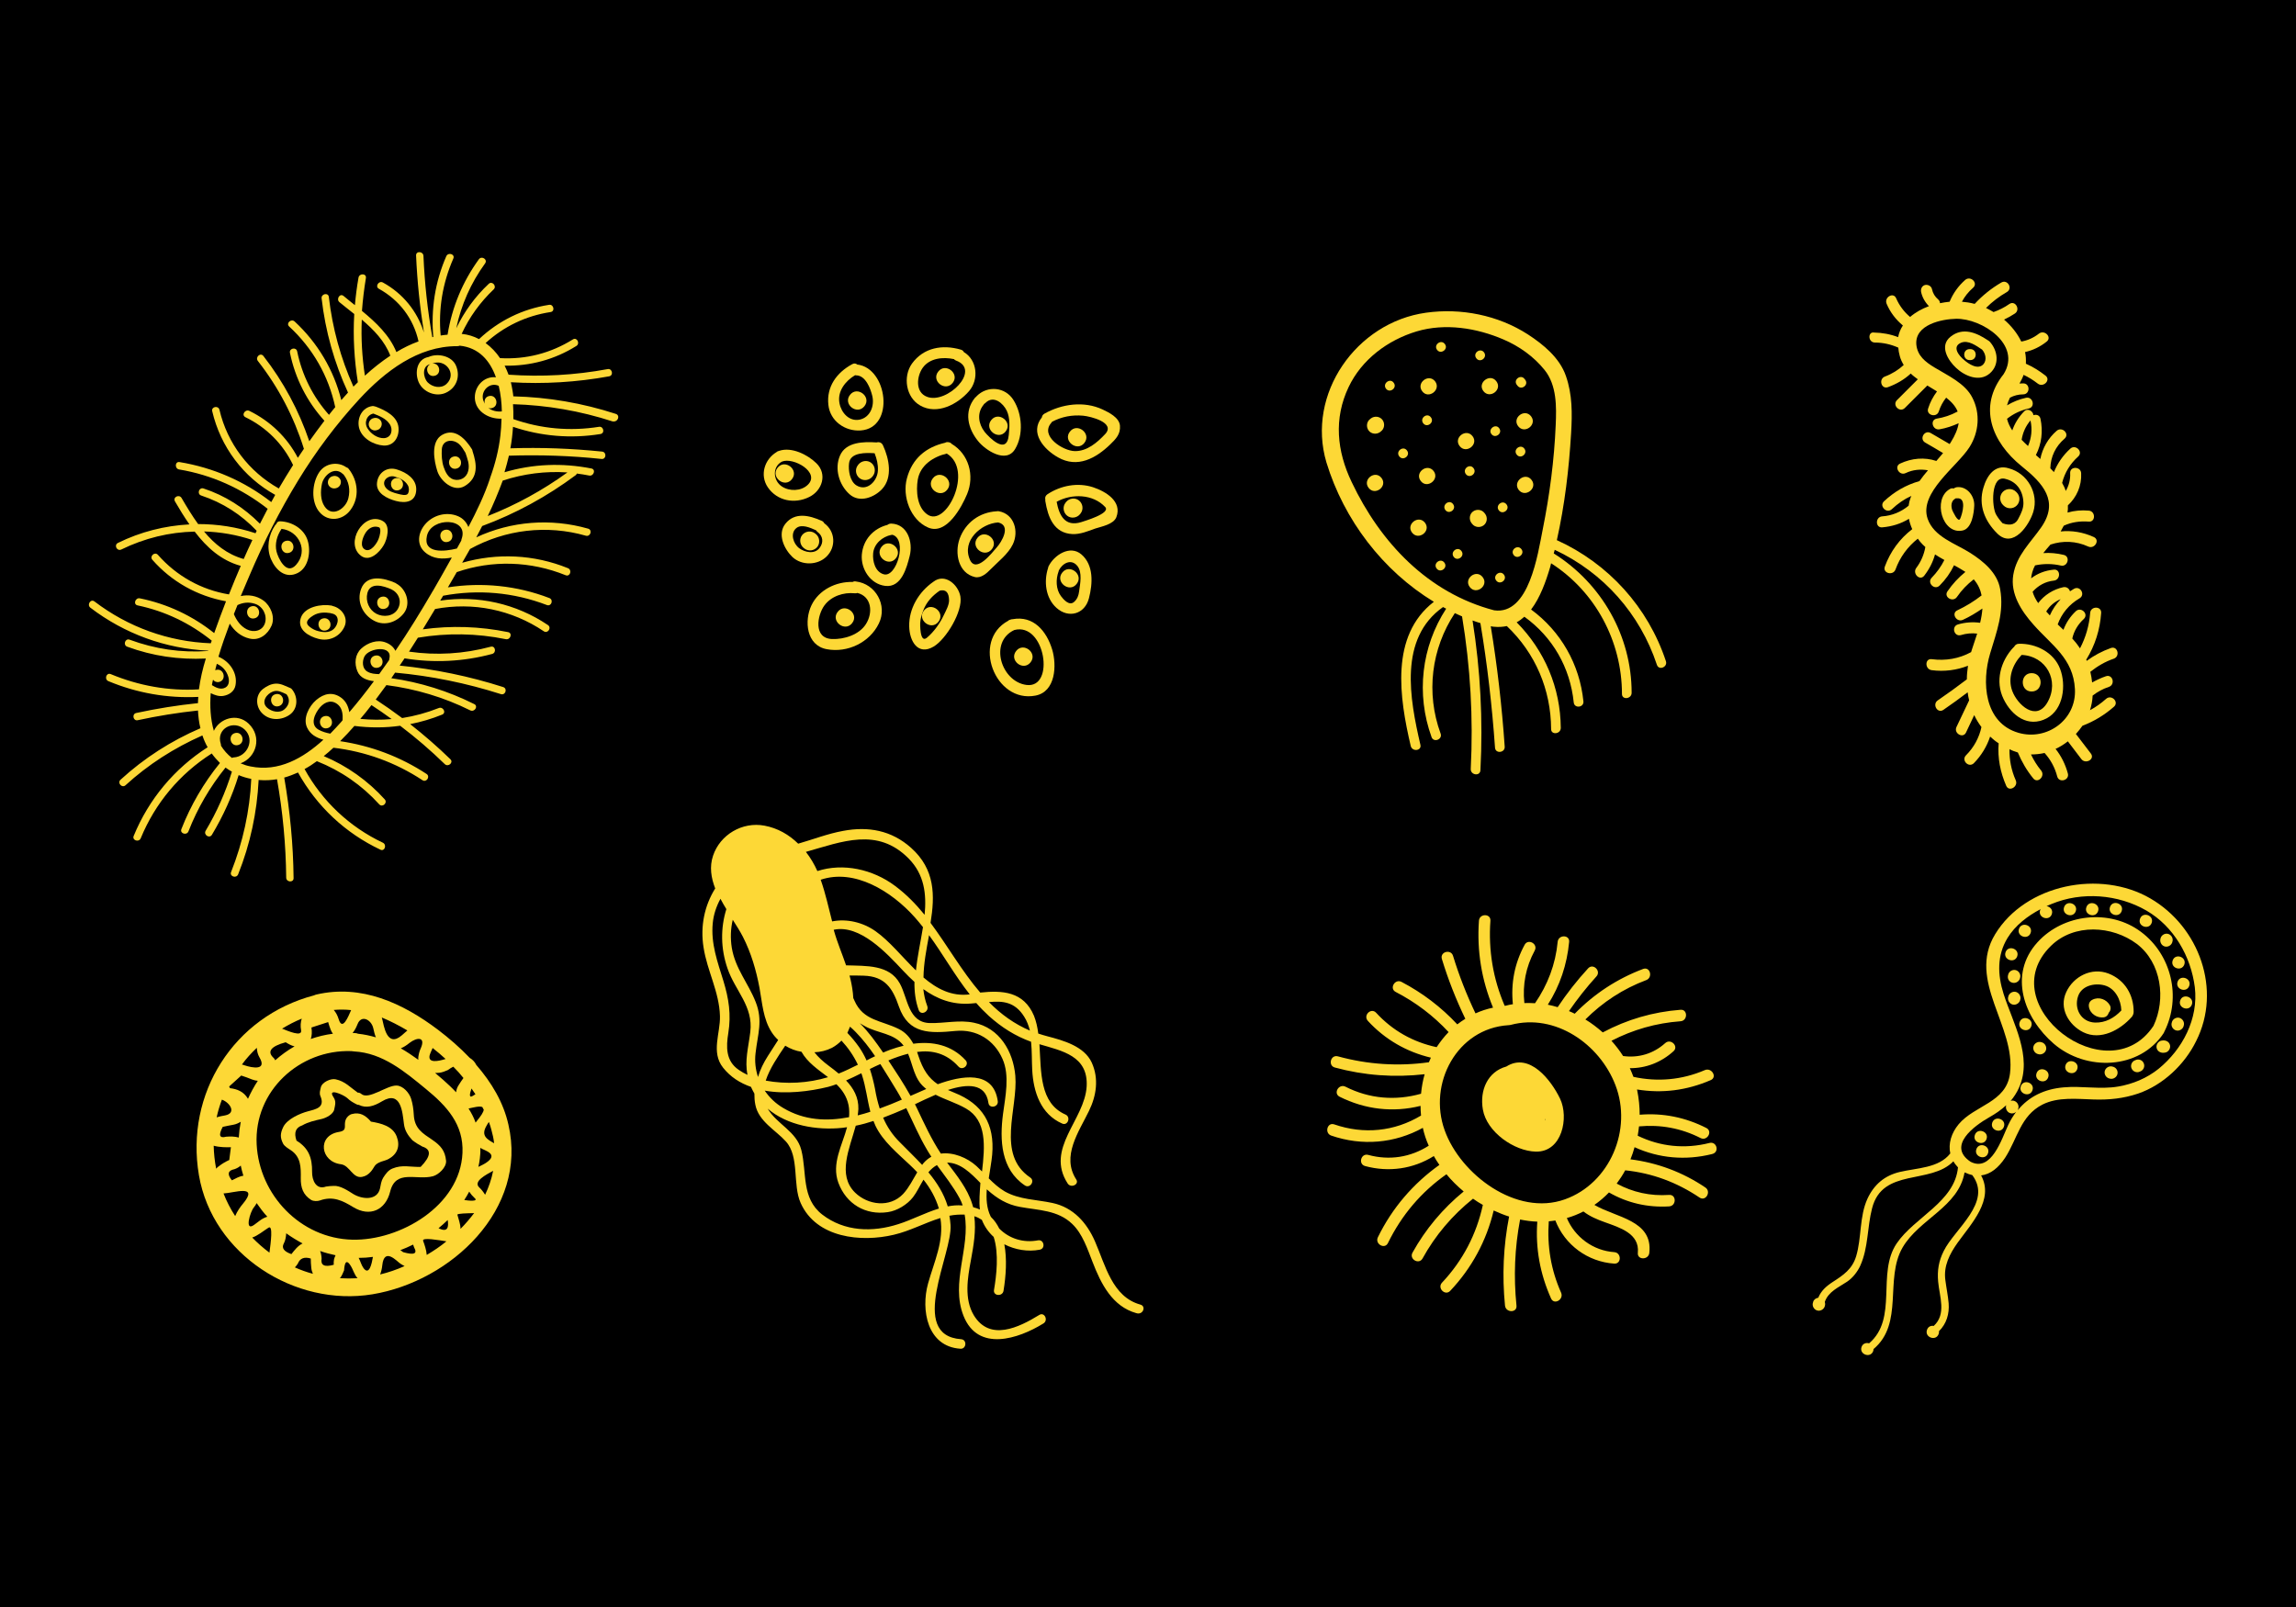 <?xml version="1.0" encoding="utf-8"?>
<!-- Generator: Adobe Illustrator 18.0.0, SVG Export Plug-In . SVG Version: 6.00 Build 0)  -->
<!DOCTYPE svg PUBLIC "-//W3C//DTD SVG 1.1//EN" "http://www.w3.org/Graphics/SVG/1.1/DTD/svg11.dtd">
<svg version="1.1" id="Layer_1" xmlns="http://www.w3.org/2000/svg" xmlns:xlink="http://www.w3.org/1999/xlink" x="0px" y="0px"
	 viewBox="0 0 1400 980" enable-background="new 0 0 1400 980" xml:space="preserve">
<g>
	<rect width="1400" height="980"/>
	<g>
		<path fill="#FDD836" d="M695.4,795.6c-17.2-4.7-21.4-24.1-27.7-38.5c-5-11.5-13.3-20.8-26-23.5c-9.8-2.1-20.1-2-29-7
			c-3.6-2.1-6.8-5-9.8-8c0.7-5,1.7-10,2.1-14.5c1.6-18.6-5.9-30.9-23-37.7c-1.4-0.6-2.7-1.1-4-1.7c11.7-3.8,23-4.3,24.7,7.9
			c0.5,3.7,6.2,2.6,5.7-1.1c-2.7-19.2-22.3-15.5-36.6-10.3c-5.6-3.8-9-8.8-11.8-17.3c-0.3-0.8-0.5-1.6-0.8-2.4
			c9.2-1.2,17.9,0.8,25.2,8.9c2.5,2.8,6.9-1,4.4-3.8c-8.6-9.4-20.2-11.7-31.9-10.1c-2-3.7-4.7-6.9-8.7-8.9
			c-10.7-5.4-21.8-5-27.2-17.4c-0.2-0.5-0.4-1-0.7-1.5c-0.2-4.1-0.9-8-1.7-11.5c-0.2-0.8-0.4-1.6-0.6-2.3c2.8,0,5.7,0,8.6,0.1
			c13.1,0.4,17.7,7.7,21.5,18.8c5.9,17,19,16.4,34.6,14.9c12.8-1.2,23.5,5.5,28.6,17.1c4.5,10.1,1.7,23,0.3,33.5
			c-2.1,16-1.3,33.8,13.3,43.6c3.1,2.1,6.4-2.7,3.3-4.8c-20.9-14.1-7.4-42-9.1-62.1c-1.3-14.8-9.6-29.1-25.2-32.3
			c-9-1.9-17.8,0.4-26.9,0.2c-13.3-0.3-13.4-15.2-18.3-24.1c-6.4-11.6-20.3-10.7-32.8-11.1c-2.4-7.1-5.4-14-7.4-21.2
			c-0.1-0.2-0.1-0.4-0.1-0.5c15.9-3.4,32.2,14.2,42.3,25c2.2,2.4,4.6,4.7,6.9,6.8c-0.1,5.9,0.6,11.7,2.6,17.2c1.3,3.5,6.5,1,5.2-2.5
			c-1.3-3.4-2-6.8-2.4-10.3c8.3,6,17.7,9.7,29,8.8c1.1-0.1,2.2-0.2,3.3-0.3c2.4,2.8,5,5.4,7.7,7.9c7.7,6.9,16,12.2,25.7,15.7
			c0.6,5.8,0.4,11.7,0.7,17.2c0.7,13.4,5.2,27,18.3,32.7c3.4,1.5,5.4-4,2-5.5c-15.9-7-14.8-26-15.9-42.9
			c13.9,4.1,29.8,7.1,28.8,25.7c-1.2,20.6-25.4,37.8-11.6,59.2c2,3.1,7.3,0.6,5.2-2.5c-9.1-14.1,1.6-28.9,7.8-41.7
			c4.6-9.4,6.1-19.8,1.7-29.5c-4.6-10-17.4-13.5-26.9-16c-2-0.5-3.8-1.1-5.7-1.7c-0.5-3.9-1.3-7.5-2.6-10.8
			c-6.3-15-19.4-15.6-32.8-14.2c-11.4-13.3-20-28.7-30.3-42.5c2.7-16.6,2.9-32.6-11.9-45.8c-11.9-10.6-26-13.2-41.4-10.3
			c-9.4,1.7-18.3,5.2-27.4,7.8c-5.6-5.5-12.5-9.5-20.6-11c-13.5-2.5-27,5.5-31.3,18.3c-2.3,6.8-1.2,13.5,1.3,20
			c-6.5,10.4-9.2,23-7.1,36c2.2,14.3,9.6,27.1,10,41.8c0.3,10.6-5.6,22,1.9,31.5c4.5,5.7,10.4,9.4,17,11.7c0.6,1.4,1.4,2.8,2.1,4.1
			c0,2.3,0.1,4.6,0.6,6.9c2,10.1,12.4,15.4,18.6,22.3c8.4,9.3,4,26.3,9,37.5c9.6,21.5,37,24.1,56.8,19.4c9.9-2.3,18.9-7.3,28.4-10.2
			c2.4,13.9-3.9,26.9-7.5,39.9c-4.5,16.2-0.5,38.5,19.7,39.8c3.7,0.3,4.2-5.5,0.5-5.8c-32.8-2.3-5.2-52.2-6.5-69.7
			c-0.1-1.9-0.4-3.8-0.7-5.6c3-0.6,6.1-0.8,9.3-0.7c3.6,20-8.7,41.4-0.7,61.7c8.8,22.3,33.5,14.1,48.7,4.7c3.2-1.9,0.7-7.2-2.5-5.2
			c-12.4,7.6-30.1,16.3-39.9,0.2c-6-10-3.8-22.8-1.8-33.5c1.7-9.2,3.2-17.9,2.1-26.9c1.7,0.5,3.2,1.3,4.6,2.2
			c1.6,4.1,4.1,7.6,7.2,10.4c3.3,10.1,1.7,23.6,0.2,32.4c-0.6,3.7,5.2,4.1,5.8,0.5c1.5-9.1,2.2-19.4,0.5-28.4
			c6.6,3.4,14.4,4.7,21.6,3.3c3.7-0.7,2.6-6.4-1.1-5.7c-9,1.7-17.6-1.1-23.6-7.2c-1.3-2.6-2.9-5-5-7c-0.1-0.2-0.2-0.3-0.3-0.5
			c-2.4-5-2.7-10.6-2.3-16.4c0.1,0.1,0.3,0.3,0.5,0.4c5.8,5.2,11.9,8.9,19.7,10.3c11.3,2.1,23.1,1.9,31.9,10.4
			c6.3,6,9.3,15.3,12.4,23.2c5.1,13.2,12,27.1,26.7,31.2C697,802.1,699,796.6,695.4,795.6z M624.5,620c1.7,2.6,2.7,5.5,3.5,8.5
			c-9.5-4.1-17.5-9.8-25-17.4C611.4,610.3,618.8,610.9,624.5,620z M553.7,642.6c3,7,3.7,15.1,9.8,20.4c0.4,0.4,0.9,0.7,1.3,1.1
			c-0.5,0.2-1.1,0.5-1.6,0.7c-2.6,1.1-5.3,2.3-8,3.5c-4.1-7.4-8.8-14.5-13.5-21.6C545.7,645,549.8,643.6,553.7,642.6z M530.7,678
			c-2.6,0.8-5.1,1.6-7.7,2.2c0.2-1.3,0.3-2.6,0.4-3.9c0.2-7.1-3-12.7-7.5-17.4c3-1.3,6.1-2.8,9.3-4.4c0.1,0.4,0.3,0.8,0.4,1.1
			C528,663,528.8,670.6,530.7,678z M530.4,651.9c2.1-1,4.2-2.1,6.4-3c3.6,5.6,7,11.3,10.3,16.7c1,1.6,1.9,3.3,2.8,5
			c-4.4,1.9-9,3.8-13.5,5.4c-1.2-3.8-2.2-7.9-2.9-12.2C532.7,659.8,531.7,655.8,530.4,651.9z M532.6,683.6c0.4,1,0.8,2,1.2,2.9
			c4.6,9.6,13.5,16.8,21.1,24c1.5,1.4,3,2.9,4.4,4.4c-2.7,4.5-5,9.3-8.6,13.2c-8.1,8.6-21.5,6.8-29.3-0.8
			c-11-10.8-3.4-26.8,0.4-40.8C525.3,685.8,529,684.8,532.6,683.6z M548.9,696.8c-4.8-4.7-8.1-9.8-10.4-15.2
			c4.8-1.8,9.5-3.8,14.1-5.8c4.2,8.6,7.9,17.4,12.8,25.6c0.8,1.3,1.6,2.7,2.5,4c-1.6,0.9-3.2,2.1-4.6,3.7c-0.4,0.4-0.7,0.9-1,1.3
			C558.1,705.9,553.5,701.5,548.9,696.8z M527,625.6c8.5,4.8,18.1,4.3,24,12.1c-2.8,0.7-5.6,1.5-8.3,2.5c-1.4,0.5-2.8,1.1-4.2,1.7
			c-4.4-6.4-8.8-12.5-14.2-17.9C525.1,624.5,526,625,527,625.6z M518.3,626.1c1.2,1,2.3,2.1,3.5,3.3c4.3,4.4,8.2,9.4,11.8,14.7
			c-1.8,0.8-3.5,1.7-5.2,2.6c-1.3-2.9-2.8-5.6-4.6-8.2c-2.2-3.1-4.5-5.9-7.1-8.6C517.2,628.6,517.8,627.4,518.3,626.1z M513.1,634.6
			c4,4.3,7.4,9.2,10,14.7c-3.8,1.9-7.7,3.8-11.7,5.4c-2-1.7-4-3.2-6-4.7c-3.5-2.6-6.5-5.3-8.8-8.3c3.6-0.1,7.3-1,10.7-2.7
			C509.5,637.8,511.4,636.3,513.1,634.6z M558.5,591.8c-8.4-8.2-16.1-17.9-24.6-23.9c-7.6-5.4-17.5-7.8-26.5-6
			c-2.2-8.5-4-16.9-6.9-25.2c0-0.1-0.1-0.2-0.1-0.2c20.6-7,43.2,7,57.4,22.9c1.7,1.9,3.4,4,5,6C561.4,574.1,559.4,583.1,558.5,591.8
			z M591.3,606.4c-11.1,1.4-20.1-3.4-28.2-10.3c0.1-8.5,1.8-17.2,3.4-25.8C575.1,582.1,582.3,595,591.3,606.4z M554,523.5
			c9.7,9.8,11,21.8,9.8,34.4c-5.3-6.5-11.1-12.5-18.1-17.7c-13.5-10.1-31.6-14.1-47.3-9c-1.9-4.2-4.2-8.1-7-11.7
			C513.4,513.3,535,504.3,554,523.5z M488.7,641.4c3.7,6.6,10.2,10.9,16.2,15.5c-12.1,3.7-25.6,4.4-38,2.1
			c2.4-7.4,7.5-14.8,11.9-21.3C481.9,639.6,485.3,640.9,488.7,641.4z M457.5,629.3c-1.2,9.8-3.5,17.4-1.7,26.2
			c-1.9-0.9-3.7-1.9-5.4-3.1c-7.9-5.4-7.7-14-6.3-22.5c1.8-11.2,0.3-20.9-3-31.7c-3.6-11.7-7.7-22.7-6.5-35.2
			c0.5-5.3,2.2-10.3,4.7-14.9c1.1,2.1,2.3,4.2,3.6,6.3c-3.6,11.5-3.5,24.1,0.7,36.2C448.3,604.3,459.4,613.6,457.5,629.3z
			 M460.7,642.3c1.3-11.6,4.6-19.8,0.1-31.2c-4.6-11.7-12.5-20.4-14.6-33.2c-0.9-5.7-0.7-11.5,0.6-17c2.3,3.6,4.5,7.1,6.2,10.4
			c5,9.8,8.1,20.4,10.1,31.1c1.7,9.2,2.2,19.1,7.5,27.2c1.1,1.7,2.4,3.2,3.9,4.6c-2.1,3.4-4.3,6.6-6.3,9.8c-2.6,4.1-4.7,8.3-6,12.8
			C460.7,652.2,460.1,647.3,460.7,642.3z M466.3,665.1c12.9,2.3,27.3,0.5,38.7-2.3c1.6-0.4,3.3-1,5-1.6c3.5,3.4,6.3,7.4,7.4,12.7
			c0.5,2.5,0.5,5,0.3,7.4c-13.6,2.6-27.3,2-40.1-5.6C473,673,469.2,669.4,466.3,665.1z M547.8,746.5c-15.8,5.1-32.9,4.6-46.4-5.8
			c-12.9-10-9.3-25.6-12.8-39.4c-2.9-11.4-14.9-15.7-20.5-25.2c12,10.3,29.9,13.3,45.5,11.7c1-0.1,1.9-0.3,2.9-0.4
			c-3,11.2-9.6,22.2-5.3,33.9c4.8,12.9,16.5,19.9,30.1,17.9c5.7-0.8,11.9-4.6,15.4-9.1c2.4-3.1,4.2-7.1,6.4-10.7
			c4.2,5.3,7.4,11,9.4,17.6C564,739.6,555.8,744,547.8,746.5z M586.6,735.1c-2.9-0.2-5.8,0-8.7,0.6c-2.4-8-6.7-14.6-11.8-20.8
			c1.5-1.8,3.2-3.3,5.2-4.4c4.8,6.6,9.9,13,13.8,20.2c0.8,1.5,1.4,2.9,1.9,4.4C586.9,735.1,586.8,735.1,586.6,735.1z M597.5,737.6
			c-1.3-0.6-2.6-1-4.1-1.4c-0.2-0.7-0.4-1.3-0.6-2c-2.9-9.4-9.4-17.4-15.3-25.2c0,0,0,0,0,0c8.2,0,14.6,6.6,20.3,12.4
			C597.4,727.2,596.9,732.8,597.5,737.6z M598.8,714.4c-1.1-1.1-2.3-2.2-3.4-3.3c-5.6-5.1-14.1-8.6-21.7-7.6
			c-5.8-8.8-10.1-18.2-14.7-27.9c-0.4-0.8-0.7-1.5-1.1-2.2c3.5-1.7,7.9-3.8,12.6-5.8c6,3.1,12.6,5,18.5,8.4
			C601.8,683.3,600.6,699,598.8,714.4z"/>
		<path fill="#FDD836" d="M874.3,367c-26.8,20.7-21,58.5-14.1,87.9c0.9,3.7,6.8,3,5.9-0.7c-6.5-28-13.4-64.8,13.8-84
			c0.6,0.3,1.3,0.7,1.9,1c-15.1,23.2-18.4,52.1-8.9,78.3c1.3,3.6,6.9,1.4,5.5-2.2c-9-24.6-5.7-51.7,8.7-73.4c1.4,0.7,2.9,1.3,4.4,2
			c5.1,30.8,6.9,61.9,5.3,93c-0.2,3.8,5.7,4.7,5.9,0.8c1.6-30.6,0-61.1-4.8-91.3c1.6,0.6,3.2,1.1,4.8,1.6c0,0,0,0.1,0,0.1
			c4.2,25.1,7.1,50.4,8.9,75.9c0.3,3.8,6.2,3.1,5.9-0.7c-1.7-24.6-4.5-49-8.5-73.4c0.2,0,0.3,0.1,0.5,0.1c0.5,0.1,1,0.2,1.4,0.2
			c2.9,0.3,5.5,0.1,7.9-0.4c17.4,16.5,26.9,38.8,27,62.8c0,3.8,5.9,3.1,5.9-0.7c-0.2-24.5-9.8-47.1-26.9-64.4
			c1.7-0.9,3.2-2.1,4.7-3.4c17.2,12.4,27.9,30.9,30.1,52.3c0.4,3.8,6.3,3.1,5.9-0.7c-2.3-22.6-13.8-42.7-31.9-56
			c5.5-7.2,9-17,11.6-25.8c0.2-0.8,0.4-1.6,0.6-2.4c27,17.3,43.2,47.6,43.2,79.7c0,3.8,5.9,3.1,5.9-0.7c0-34.7-18.3-66.7-47.5-85
			c0.2-0.7,0.4-1.5,0.6-2.2c29.6,13.8,52,39,62.3,70.1c1.2,3.7,6.7,1.4,5.5-2.2c-10.9-32.9-35-59.5-66.5-73.8
			c4.8-21.4,7.4-43.5,8.7-65.3c0.7-11.9,0.8-23.5-3.2-34.9c-3.8-11-13.8-19.2-23.2-25.3c-18.2-11.7-40.7-16.2-62.1-13.2
			c-42.5,5.9-73.1,49.6-60.7,91.3C819.5,317.1,843.2,348.1,874.3,367z M822.3,236.1c8-16.9,23.9-28.7,41.5-34
			c17.4-5.2,36.6-2.1,52.9,4.9c9.6,4.1,18.5,10.4,25.1,18.6c7.5,9.3,7.3,22.4,6.8,33.6c-0.9,21.4-3.7,42.6-7.9,63.6
			c-3,15-8.3,52.4-29.6,49.4c-40.4-10.6-69.4-41.3-86.9-78.2C815.1,275,813.2,255.3,822.3,236.1z"/>
		<path fill="#FDD836" d="M905.2,312.9c-1.6-2.2-4.8-2.6-7-1c-2.2,1.6-2.6,4.8-1,7c0.1,0.2,0.3,0.4,0.4,0.5c1.6,2.2,4.8,2.6,7,1
			c2.2-1.6,2.6-4.8,1-7C905.5,313.2,905.3,313,905.2,312.9z"/>
		<path fill="#FDD836" d="M926,298.7c3.9,5.1,11.8-0.9,7.9-6C930.1,287.6,922.2,293.6,926,298.7z"/>
		<path fill="#FDD836" d="M897.9,266c-3.9-5.1-11.8,0.9-7.9,6C893.9,277.1,901.8,271.1,897.9,266z"/>
		<path fill="#FDD836" d="M874.2,287.3c-3.9-5.1-11.8,0.9-7.9,6C870.1,298.4,878,292.4,874.2,287.3z"/>
		<path fill="#FDD836" d="M836,255.1c-0.2,0.1-0.4,0.3-0.5,0.4c-2.2,1.6-2.6,4.8-1,7s4.8,2.6,7,1c0.2-0.1,0.4-0.3,0.5-0.4
			c2.2-1.6,2.6-4.8,1-7C841.4,253.9,838.2,253.5,836,255.1z"/>
		<path fill="#FDD836" d="M875.1,232.6c-3.9-5.1-11.8,0.9-7.9,6C871,243.7,878.9,237.7,875.1,232.6z"/>
		<path fill="#FDD836" d="M904.5,238.5c3.9,5.1,11.8-0.9,7.9-6C908.6,227.4,900.6,233.4,904.5,238.5z"/>
		<path fill="#FDD836" d="M925.7,259.9c3.9,5.1,11.8-0.9,7.9-6C929.7,248.8,921.8,254.8,925.7,259.9z"/>
		<path fill="#FDD836" d="M868.9,318.8c-3.9-5.1-11.8,0.9-7.9,6C864.9,329.9,872.8,323.9,868.9,318.8z"/>
		<path fill="#FDD836" d="M896.2,358c3.9,5.1,11.8-0.9,7.9-6C900.2,346.8,892.3,352.9,896.2,358z"/>
		<path fill="#FDD836" d="M834.5,297.5c3.9,5.1,11.8-0.9,7.9-6C838.5,286.4,830.6,292.4,834.5,297.5z"/>
		<path fill="#FDD836" d="M857.9,274.7c-2.3-3.1-7.1,0.5-4.7,3.6C855.5,281.4,860.3,277.8,857.9,274.7z"/>
		<path fill="#FDD836" d="M867.8,258.1c2.3,3.1,7.1-0.5,4.7-3.6C870.2,251.4,865.5,255,867.8,258.1z"/>
		<path fill="#FDD836" d="M845.1,237c2.3,3.1,7.1-0.5,4.7-3.6C847.6,230.3,842.8,233.9,845.1,237z"/>
		<path fill="#FDD836" d="M881,209.8c-2.3-3.1-7.1,0.5-4.7,3.6C878.6,216.4,883.4,212.8,881,209.8z"/>
		<path fill="#FDD836" d="M904.9,214.9c-2.3-3.1-7.1,0.5-4.7,3.6C902.5,221.6,907.2,218,904.9,214.9z"/>
		<path fill="#FDD836" d="M925.3,235.2c2.3,3.1,7.1-0.5,4.7-3.6c-0.1-0.2-0.3-0.4-0.4-0.5c-2.3-3.1-7.1,0.5-4.7,3.6
			C925,234.9,925.2,235.1,925.3,235.2z"/>
		<path fill="#FDD836" d="M909.4,264.7c2.3,3.1,7.1-0.5,4.7-3.6C911.9,258.1,907.1,261.7,909.4,264.7z"/>
		<path fill="#FDD836" d="M929.5,273.6c-2.3-3.1-7.1,0.5-4.7,3.6C927.1,280.3,931.8,276.7,929.5,273.6z"/>
		<path fill="#FDD836" d="M893.8,289.1c2.3,3.1,7.1-0.5,4.7-3.6C896.2,282.4,891.5,286,893.8,289.1z"/>
		<path fill="#FDD836" d="M913.9,311.2c2.3,3.1,7.1-0.5,4.7-3.6S911.6,308.2,913.9,311.2z"/>
		<path fill="#FDD836" d="M927.7,334.9c-2.3-3.1-7.1,0.5-4.7,3.6C925.3,341.5,930,337.9,927.7,334.9z"/>
		<path fill="#FDD836" d="M886.4,339.6c2.3,3.1,7.1-0.5,4.7-3.6C888.8,332.9,884.1,336.5,886.4,339.6z"/>
		<path fill="#FDD836" d="M881.3,311c2.3,3.1,7.1-0.5,4.7-3.6C883.8,304.3,879,307.9,881.3,311z"/>
		<path fill="#FDD836" d="M876,346.7c2.3,3.1,7.1-0.5,4.7-3.6C878.4,340,873.6,343.6,876,346.7z"/>
		<path fill="#FDD836" d="M912.3,354c2.3,3.1,7.1-0.5,4.7-3.6C914.7,347.4,910,351,912.3,354z"/>
		<path fill="#FDD836" d="M918.5,650.4c-11.3,3.1-16.4,14.4-14.3,26.3c2.4,13.7,19.1,25.3,32.3,25.6c16.1,0.3,20.2-20.8,14.8-32.2
			C945.8,658.6,932.5,641.5,918.5,650.4z M942.1,683.3c0-0.1-0.1-0.1-0.1-0.2c0.1-0.3,0.1-0.7,0.2-1.1
			C942.2,682.5,942.2,682.9,942.1,683.3z"/>
		<path fill="#FDD836" d="M1042.4,697c-15,3.8-30,2.3-43.8-4.4c0.3-1.9,0.6-3.8,0.8-5.7c13.1-1.2,25.7,1.1,37.5,7.1
			c4,2.1,7.6-4,3.6-6.1c-12.8-6.5-26.5-9.3-40.7-8.1c0-4.9-0.5-9.9-1.5-14.8c0-0.2-0.1-0.4-0.1-0.6c15.3,2.5,30.3,0.6,44.9-5.7
			c4.2-1.8,0.6-7.9-3.6-6.1c-14,6-28.8,7.3-43.5,4.1c-0.7-1.8-1.4-3.6-2.2-5.3c9.7,0.1,19.1-3.5,26.6-10.3c3.4-3-1.6-8-5-5
			c-7.2,6.5-16.3,9.2-25.7,7.9c-2.1-3.3-4.5-6.4-7.1-9.3c13.2-6.8,27.2-10.8,42.1-11.9c4.5-0.3,4.5-7.4,0-7
			c-16.8,1.3-32.6,5.9-47.4,13.8c-3.3-2.9-6.8-5.6-10.6-7.9c10.6-10.6,23-18.7,37.1-24c4.2-1.6,2.4-8.4-1.9-6.8
			c-15.9,6-29.9,15.2-41.7,27.3c-1.1-0.6-2.3-1.1-3.5-1.6c5.1-7.4,10.7-14.5,16.7-21.1c3.1-3.3-1.9-8.3-5-5
			c-6.8,7.4-13,15.3-18.6,23.7c-2-0.6-4-1.1-6-1.5c7.4-11.6,11.7-24.5,13-38.3c0.4-4.5-6.6-4.5-7,0c-1.3,13.7-6.1,26.2-13.8,37.4
			c-2.2-0.1-4.3-0.2-6.5-0.1c-1.2-11.2,0.9-22,6.3-32c2.2-4-3.9-7.5-6.1-3.6c-6.2,11.4-8.5,23.6-7.2,36.3c-1.4,0.2-2.9,0.5-4.3,0.9
			c-0.2,0-0.5,0-0.7,0.1c-7.1-16.5-10-33.9-8.7-51.9c0.3-4.5-6.7-4.5-7,0c-1.3,18.4,1.6,36.1,8.6,53c-3.8,0.8-7.4,2-10.7,3.5
			c-5.4-11.3-10-23-13.7-35.1c-1.3-4.3-8.1-2.5-6.8,1.9c3.8,12.5,8.6,24.7,14.3,36.5c-1.7,1-3.3,2.2-4.9,3.4
			c-9.8-10.5-21.2-19.2-34-25.9c-4-2.1-7.6,4-3.6,6.1c12.2,6.3,23,14.5,32.3,24.5c-2.7,2.8-5.1,5.9-7.3,9.2
			c-14.4-3.1-26.9-10.1-36.9-21c-3.1-3.3-8.1,1.6-5,5c10.4,11.3,23.6,18.9,38.4,22.4c-0.4,0.9-0.8,1.8-1.2,2.8
			c-18.7,2.6-37.2,1.4-55.5-3.6c-4.4-1.2-6.2,5.6-1.9,6.8c18.1,4.9,36.3,6.2,54.8,4.1c-1.1,3.8-1.8,7.8-2.2,11.9
			c-15.6,4.4-31.5,3.1-46.1-4.3c-4-2-7.6,4-3.6,6.1c15.6,7.8,32.6,9.8,49.4,5.6c0,2,0.1,3.9,0.3,5.9c-16.3,9.8-34.9,11.6-52.9,5.4
			c-4.3-1.5-6.1,5.3-1.9,6.8c18.8,6.5,38.7,4.8,55.9-4.7c0.8,3.7,2,7.4,3.6,10.9c-11.2,7.1-24,9.1-36.9,5.6
			c-4.4-1.2-6.3,5.6-1.9,6.8c14.4,3.9,29.3,1.8,41.9-6.1c1,1.8,2.2,3.7,3.4,5.4c-16,11.4-28.8,26.3-37.5,44.1
			c-2,4.1,4.1,7.6,6.1,3.6c8.3-17,20.3-31.2,35.7-42c3.1,3.8,6.7,7.3,10.5,10.5c-12.7,10.4-23.2,22.9-31.2,37.3
			c-2.2,4,3.9,7.5,6.1,3.6c7.8-14.2,18.2-26.4,30.8-36.5c1.9,1.4,3.9,2.6,6,3.8c-3.9,17.9-12.2,33.9-24.9,47.4c-3.1,3.3,1.9,8.3,5,5
			c13.1-13.9,22.1-30.5,26.5-49c3.1,1.4,6.2,2.7,9.4,3.7c-3.5,17.9-4.3,36-2.5,54.3c0.5,4.5,7.5,4.5,7,0
			c-1.8-17.7-1.1-35.1,2.2-52.5c3.5,0.7,7,1.2,10.5,1.3c-1.2,16.3,1.7,31.9,8.4,46.9c1.9,4.1,7.9,0.6,6.1-3.6
			c-6.2-13.9-8.6-28.5-7.5-43.5c1.3-0.1,2.7-0.3,4-0.5c5.8,14.9,19.7,25.2,35.9,26.3c4.5,0.3,4.5-6.7,0-7
			c-12.9-0.9-24-9.2-28.9-20.8c3.6-1,7-2.4,10.1-4c3.9,3,8.4,4.9,13.2,6.6c8.8,3.2,21.2,6.8,20,18.6c-0.5,4.5,6.6,4.5,7,0
			c2.2-19.9-20.2-21.4-33.5-29.2c3.2-2.2,6.2-4.8,8.9-7.6c11.1,6.4,23.6,9.3,36.7,8.5c4.5-0.3,4.5-7.3,0-7
			c-11.5,0.8-22.2-1.6-32-6.9c1.9-2.6,3.7-5.3,5.2-8.1c16.4,1.7,31.5,7.3,45.3,16.6c3.8,2.6,7.3-3.6,3.6-6.1
			c-13.9-9.4-29.3-15.1-45.7-17.2c1-2.4,1.8-4.9,2.5-7.4c14.9,6.8,31.1,8.2,47.2,4.2C1048.7,702.7,1046.8,695.9,1042.4,697z
			 M954.2,731.4c-29.6,10.6-63.7-15.3-73.3-42.1c-10.3-28.5,7.5-62.1,38.8-64.1c0,0,0,0,0,0c0.5,0,1-0.1,1.5-0.2
			c27.1-7.2,54.2,11.7,63.8,36.7C995.5,688.8,981.7,721.6,954.2,731.4z"/>
		<path fill="#FDD836" d="M631.4,424.2c12.4-2.4,13-18.6,10.2-28c-3.5-11.6-11.6-20.9-24.1-18.6c-0.5,0-1,0.1-1.5,0.3
			c-0.6,0.1-1,0.4-1.3,0.7C592.2,390.8,606.6,429,631.4,424.2z M618.5,384.2c18.8-4.9,25.1,35.8,7.4,33.5
			C610.4,415.7,602.9,391.4,618.5,384.2z"/>
		<path fill="#FDD836" d="M644.2,370.7c7.3,6.6,17.3,3.9,19.8-5.9c2.3-8.9,3-20.2-4.6-26.7c-7-6-16.7,0.5-20,7.2
			c-0.2,0.4-0.3,0.7-0.3,1C636.4,354.5,637.5,364.7,644.2,370.7z M645.5,348.4c0.1-0.2,0.1-0.3,0.1-0.5c0,0,0,0,0,0
			c2.2-4.4,7.5-7.4,11.3-2.8c3.2,3.9,1.7,11,1.1,15.5c-0.3,2.5-1.1,4.7-3,6.4c-3,2.8-6.6-1.5-8.1-3.5
			C643.8,359.3,643.7,353.3,645.5,348.4z"/>
		<path fill="#FDD836" d="M680.7,315.4c3.7-9.6-6.4-15.7-14.3-18.3c-9.4-3-19.6-1-27.7,4.3c-1.3,0.9-1.6,2.1-1.3,3.2
			c0,0.3-0.1,0.7,0,1c1.6,9.8,5.2,19.6,16.6,20.1c4.7,0.2,9.5-1.8,13.9-3.4C671.6,321.1,679,319.8,680.7,315.4z M644.3,306
			c9.2-5.1,22.1-4.8,29.6,3.2c3.6,3.9-12.9,8.6-14.6,9.2C649.3,321.5,645.8,314.2,644.3,306z"/>
		<path fill="#FDD836" d="M645.1,278.9c11.9,6.8,23.1,0.6,31.9-7.9c3.5-3.4,6.3-6.3,5.9-11.4c-0.4-5-6.8-8.1-10.6-9.9
			c-11.4-5.3-24.9-3.4-35.5,2.6c-1,0.6-1.4,1.4-1.5,2.2C627.7,263.9,636.4,274,645.1,278.9z M641,257.9c0.2-0.2,0.3-0.4,0.5-0.7
			c5.9-3.1,12.2-4.3,18.9-3.7c4.5,0.4,20,4.2,13.5,11.2c-4.9,5.2-11,10.5-18.5,10.4C648.1,275,634,265.9,641,257.9z"/>
		<path fill="#FDD836" d="M594.4,242.7c-6.7,8.3-4.3,18.6,2,26.3c4.3,5.4,17.1,14.1,22.6,4.8c5.2-8.7,4.3-21.4-1-29.8
			c-5-8.1-15.9-9-22.4-2.5c-0.2,0.2-0.3,0.4-0.4,0.5C594.9,242.2,594.6,242.4,594.4,242.7z M599.7,246.9c0.2-0.2,0.3-0.4,0.4-0.6
			c0.3-0.2,0.5-0.3,0.8-0.6c4.9-4.9,10.8,0.2,13,4.8c2.1,4.5,1.7,10.1,1.2,14.8c-1.2,12.7-12.2,1.2-14.7-1.9
			C596.6,258.5,595.6,251.9,599.7,246.9z"/>
		<path fill="#FDD836" d="M594.4,351.9c3.8,0.9,7.4-2.4,9.7-4.8c4.5-4.6,10.7-9.3,13.5-15.2c3.7-7.7,1-18.3-8.4-20.1
			c-0.5-0.1-1-0.1-1.5,0c-10.5,0.6-19,6.9-22.6,16.8C582,337.5,584.4,349.5,594.4,351.9z M608.6,318.6c8.2,1.8,2.2,11.9-0.9,15.3
			c-2.6,2.9-12.5,16.1-16.3,7.4C586.3,329.7,598.2,319.3,608.6,318.6z"/>
		<path fill="#FDD836" d="M569.1,354.8c-8.8,6.1-15,16.3-14.7,27.3c0.2,8.9,5.3,17.9,14.9,12.2c7.6-4.5,17.9-21.5,16.3-30.6
			C584.3,356.5,576.1,349.3,569.1,354.8z M575.6,374.9c-2.3,5-6.1,10.4-10.4,14c-4.5,3.8-4.1-9-4.1-9c0.1-2.7,1-5.2,1.9-7.7
			c1.9-5.1,5.6-9,10-12c3.7-0.9,5.6,1,5.7,5.9C578.7,369,576.8,372.4,575.6,374.9z"/>
		<path fill="#FDD836" d="M565.9,321.7c11.3,4.9,20.6-12.7,23.8-20.4c4.7-11.4,1-24.4-9.4-30.6c-0.4-0.5-1-0.9-1.8-1
			c-0.8-0.2-1.6-0.1-2.2,0.3c-11.8,2.7-20.1,9.7-23.3,21.7C550,302.7,555.2,317.1,565.9,321.7z M559.6,292.6c1.5-9,9.6-14.1,17.7-16
			c16.6,10-0.3,45.4-11.9,37.1C559.1,309.3,558.5,299.3,559.6,292.6z"/>
		<path fill="#FDD836" d="M561.1,247.3c10.3,5.9,22.8-0.7,29.8-8.8c6.2-7.2,4.9-19-3.2-23.8c-0.3-0.7-0.9-1.2-1.9-1.5
			c-11.1-3.2-22.6-1.3-29.7,8.5C550.4,229.7,552.4,242.4,561.1,247.3z M562.7,224.2c4.3-5.9,12.4-6.6,19-5.2
			c0.3,0.4,0.7,0.7,1.3,0.9c15.6,5.8-5.7,26.7-17.7,22.1C557.8,239.2,559,229.3,562.7,224.2z"/>
		<path fill="#FDD836" d="M534.5,269.8c-0.1,0-0.1,0-0.2,0c-7.5-0.5-18.5-0.4-22.1,8c-3.5,8-0.6,17.9,5.8,23.6
			c6.1,5.5,15.1,1.9,19.8-3.1c6.7-7.1,4.3-18.7,0.7-26.5C537.7,269.8,536,269.4,534.5,269.8z M535.3,287c-0.3,6.3-6.6,13-13.1,9
			c-4-2.5-5-9.2-4.5-13.4c0.7-7,10.7-6.5,15.6-6.2C534.6,279.8,535.5,283.2,535.3,287z"/>
		<path fill="#FDD836" d="M524.9,262.5c21-1.6,16.3-38.1-2.2-40.2c-0.8-0.7-1.9-0.9-3.1-0.2c-9.4,5.1-15.7,13.7-14.5,24.7
			C506.1,256.8,515.3,263.2,524.9,262.5z M521.4,228.8c0.2,0,0.4,0.1,0.6,0.1c5.8,0,8.8,8,9.9,12.6c1.4,6-1.2,13-7.7,14.4
			c-6.4,1.3-11.2-4.2-12.3-9.9C510.4,238.7,515.5,232.3,521.4,228.8z"/>
		<path fill="#FDD836" d="M525.5,338.2c-0.7,8.8,5.2,18,14.3,19.1c9.9,1.2,13.1-11.2,14.9-18.3c2.1-8.3-1.2-19.3-11.2-19.7
			c-1,0-1.8,0.3-2.4,0.8C532.5,322.3,526.3,329.1,525.5,338.2z M544.1,326.1c9.5,2.7,2.6,26.5-5.3,24.1c-5.2-1.5-6.8-8-6.4-12.7
			c0.5-5.9,5.6-10.2,11.1-11.3C543.7,326.3,543.9,326.2,544.1,326.1z"/>
		<path fill="#FDD836" d="M519.9,354.9c-10.1-0.3-20.6,4.8-25.1,14.2c-4.5,9.4-3.2,24.5,9.3,26.8c12.7,2.4,26.2-4.1,31.8-15.7
			c5.4-11.1-2-24.2-14-25.6C521.1,354.4,520.4,354.6,519.9,354.9z M528,380.6c-4.1,6.5-13.3,9.4-20.7,9.1c-11.5-0.5-9-14.5-4.6-20.5
			c4.2-5.7,11.7-8.1,18.5-7.4c0.6,0.1,1.1,0,1.6-0.2C531.4,363.7,532.5,373.5,528,380.6z"/>
		<path fill="#FDD836" d="M478.9,319.4c-5.1,6.4-0.7,15.5,4.3,20.3c5.7,5.3,15.3,5.1,20.8-0.3c5.9-5.8,5.4-15.4-1.4-20.3
			c0,0,0,0,0,0c-0.3-0.6-0.8-1.2-1.6-1.5C493.6,314.3,484.7,312.1,478.9,319.4z M499.7,334.2c-3.1,4-9,2.6-12.4,0.1
			c-3.6-2.7-5.6-9-1.8-12.2c3.2-2.7,8.6-0.3,12.1,1.3c0.2,0.3,0.5,0.7,0.9,1C501.9,326.9,502.3,330.9,499.7,334.2z"/>
		<path fill="#FDD836" d="M493.4,303.1c8-3.9,11.2-14,4.4-20.6c-5.3-5.2-15-10.1-22.6-7.6c-0.3,0.1-0.6,0.2-0.9,0.3
			c-0.3,0.1-0.6,0.3-0.8,0.5c-7.3,4.4-10.4,14-5.3,21.5C473.9,305.5,484.5,307.5,493.4,303.1z M476.8,281.5
			c6.8-2.9,23.7,6.6,15.7,14.2c-4.1,3.9-11.1,4-15.7,1C471.4,293.2,470.7,284.7,476.8,281.5z"/>
		<path fill="#FDD836" d="M628.4,403.9c4.5-5.7-4.4-12.6-8.8-6.9C615.1,402.7,623.9,409.6,628.4,403.9z"/>
		<path fill="#FDD836" d="M656.5,356.1c4.5-5.7-4.4-12.6-8.8-6.9C643.2,354.9,652.1,361.8,656.5,356.1z"/>
		<path fill="#FDD836" d="M657.9,305.2c-2.4-1.9-6-1.4-7.9,1c-0.1,0.1-0.2,0.3-0.3,0.4c-1.9,2.4-1.4,6,1,7.9c2.4,1.9,6,1.4,7.9-1
			c0.1-0.1,0.2-0.3,0.3-0.4C660.8,310.7,660.3,307.1,657.9,305.2z"/>
		<path fill="#FDD836" d="M661.2,270.1c4.5-5.7-4.4-12.6-8.8-6.9C647.9,268.8,656.8,275.8,661.2,270.1z"/>
		<path fill="#FDD836" d="M604.8,334.9c4.5-5.7-4.4-12.6-8.8-6.9C591.5,333.7,600.3,340.6,604.8,334.9z"/>
		<path fill="#FDD836" d="M563.4,372.3c-4.5,5.7,4.4,12.6,8.8,6.9C576.7,373.5,567.9,366.6,563.4,372.3z"/>
		<path fill="#FDD836" d="M577.6,298.6c4.5-5.7-4.4-12.6-8.8-6.9C564.3,297.4,573.2,304.3,577.6,298.6z"/>
		<path fill="#FDD836" d="M613.2,263.1c4.5-5.7-4.4-12.6-8.8-6.9C599.9,261.9,608.8,268.8,613.2,263.1z"/>
		<path fill="#FDD836" d="M580.9,233.5c4.5-5.7-4.4-12.6-8.8-6.9C567.6,232.3,576.4,239.2,580.9,233.5z"/>
		<path fill="#FDD836" d="M527.1,247.7c4.5-5.7-4.4-12.6-8.8-6.9C513.8,246.5,522.6,253.4,527.1,247.7z"/>
		<path fill="#FDD836" d="M531.3,282.3c-2.4-1.9-6-1.4-7.9,1c-0.1,0.1-0.2,0.3-0.3,0.4c-1.9,2.4-1.4,6,1,7.9s6,1.4,7.9-1
			c0.1-0.1,0.2-0.3,0.3-0.4C534.1,287.8,533.7,284.2,531.3,282.3z"/>
		<path fill="#FDD836" d="M482.9,292.2c4.5-5.7-4.4-12.6-8.8-6.9C469.7,291,478.5,297.9,482.9,292.2z"/>
		<path fill="#FDD836" d="M497.4,325.6c-0.1-0.1-0.3-0.2-0.4-0.3c-2.4-1.9-6-1.4-7.9,1c-1.9,2.4-1.4,6,1,7.9
			c0.1,0.1,0.3,0.2,0.4,0.3c2.4,1.9,6,1.4,7.9-1C500.2,331.1,499.8,327.5,497.4,325.6z"/>
		<path fill="#FDD836" d="M546.3,340.4c4.5-5.7-4.4-12.6-8.8-6.9C533.1,339.2,541.9,346.1,546.3,340.4z"/>
		<path fill="#FDD836" d="M510.8,373.1c-4.5,5.7,4.4,12.6,8.8,6.9C524.1,374.3,515.2,367.4,510.8,373.1z"/>
		<path fill="#FDD836" d="M212.5,285.8c-0.4-0.5-0.8-0.7-1.3-0.8c-5.1-3.7-12.8-2.6-16.5,2.9c-4.5,6.6-5.3,18.2,0.2,24.5
			c5.3,6.1,14.1,5,18.8-1.4C219.4,303.4,218.4,293.1,212.5,285.8z M212.4,303.9c-1.6,6.4-9.9,11.9-14.5,4.9
			c-2.6-3.8-2.5-9.4-1.6-13.7c1.1-5.3,7.7-10.9,12.7-6.1c0.2,0.2,0.4,0.3,0.5,0.4C212.8,293.7,213.7,298.7,212.4,303.9z"/>
		<path fill="#FDD836" d="M242.3,286.4c-6-2.1-11.6,1.6-12.4,7.8c-0.9,6.6,6.3,9.9,11.5,11.3c6,1.6,12.1,0.6,12.4-6.7
			C254.1,292.1,247.8,288.1,242.3,286.4z M248.8,300.9c-0.9,1.8-4.7,0.6-6,0.3c-2.8-0.7-6.1-1.6-7.8-4.1c-2.7-4,2-7.7,5.8-6.4
			c3.1,0.9,6.1,2.3,7.8,5.1C249.5,297.2,249.6,299.4,248.8,300.9z"/>
		<path fill="#FDD836" d="M233.8,271.7c6.4,0.4,9.7-5.2,9.2-10.9c-0.6-7-8.1-10.6-13.8-12.8c-0.3-0.1-0.6-0.2-0.8-0.2
			c-0.3-0.1-0.7-0.2-1.1-0.2c-6.4,0.7-9.7,7.2-8.4,13.1C220.4,267.2,227.7,271.3,233.8,271.7z M227.7,252.2c0.1,0,0.1,0.1,0.2,0.1
			c3.6,1.4,7.5,3,9.7,6.3c2.3,3.4,1.1,8.3-3.4,8.6c-3.9,0.2-8-2.6-10-5.8C221.8,257.8,223.6,253,227.7,252.2z"/>
		<path fill="#FDD836" d="M271.9,239.5c6.5-3,8.9-9.9,6.2-16.4c-2.5-6.1-11.2-7.9-16.8-5.4c-7.2,1.3-8.5,9.6-6,15.4
			C258,239.2,265.9,242.3,271.9,239.5z M260.8,233.2c-2.9-3-3.6-10.2,1.6-11.1c-3.6,1.7-1.9,8,2.5,7.1c4.8-1,3.2-8.4-1.5-7.4
			c0,0,0,0,0.1,0c7.8-3.5,15.5,6.1,8.7,12.4C268.8,237.2,263.7,236.1,260.8,233.2z"/>
		<path fill="#FDD836" d="M287.8,274c-3.9-6.2-10.3-13.3-18.2-8.8c-7.2,4.1-4.9,16-2.9,22.2c2,6.1,10,13,16.7,9
			c8.5-5.1,7.4-13.3,4.7-21.4C288.1,274.7,288,274.4,287.8,274z M285.5,287.2c-1,4.1-4.9,6.3-8.9,5.2c-3.4-1-5.1-4.7-6.1-7.7
			c-1.1-3.3-1.3-7.2-1.1-10.7c0.4-5.9,6.7-6.5,10.5-3.2c1.6,1.4,2.7,3.4,3.9,5.3C285,279.8,286.5,283.2,285.5,287.2z"/>
		<path fill="#FDD836" d="M220.2,339c5.3,3.9,11.4-2.4,13.8-6.6c2.1-3.6,4.3-11.9-0.5-14.6c-0.1-0.1-0.3-0.1-0.4-0.2
			c0,0-0.1-0.1-0.1-0.1C221.5,311.9,210,331.5,220.2,339z M222.5,325.6c1.8-3.3,5.1-5.4,8.7-4c1.5,1,0.3,5.4-0.3,6.9
			c-0.9,2.6-4.7,8.4-8.2,6.7C219.1,333.4,221.1,328.1,222.5,325.6z"/>
		<path fill="#FDD836" d="M241.7,355.9c-0.2-0.2-0.4-0.3-0.6-0.4c-6.7-3-17.5-5.5-20.9,3.6c-2.9,7.7,0.9,15.8,8,19.5
			c6.4,3.4,13.9,0.8,18.1-4.7C250.7,368.1,247.8,359.2,241.7,355.9z M242.5,371.5c-2.7,4.5-8.8,5-13,2.8c-4.5-2.4-6.7-7.7-5.5-12.6
			c1.8-7,9.9-4.4,14.7-2.3c0.1,0.1,0.2,0.1,0.3,0.2C243.5,361.9,245.1,367.1,242.5,371.5z"/>
		<path fill="#FDD836" d="M176.8,419.5c-2.8-1.1-5.2-2.6-8.3-2.6c-3,0-5.9,1.5-8.2,3.3c-4.9,3.9-4.4,11.2-0.1,15.1
			c4.6,4.3,11.5,4,16.4,0.6c5.3-3.7,5.2-11.3,1.2-15.8C177.5,419.8,177.1,419.6,176.8,419.5z M173.5,432.5c-3,2.7-8,1.5-10.7-1
			c-3.8-3.5-0.1-8.5,3.7-9.8c3-1.1,5.5,0.5,8.2,1.7C177.1,426.5,176.4,430,173.5,432.5z"/>
		<path fill="#FDD836" d="M203,369.6c-0.2-0.1-0.5-0.2-0.8-0.3c-6-1.1-16.6,0.6-18.8,7.6c-2.3,7.1,4.9,11.2,10.8,12.7
			c6.6,1.7,13.2-1.4,15.9-7.6C212.5,376.5,208.2,370.8,203,369.6z M203.5,383.6c-2.9,2.7-7.3,2-10.7,0.9c-1.7-0.6-3.3-1.6-4.6-2.8
			c-2.9-2.8,1.3-5.4,2.9-6.4c3.2-1.9,6.9-2,10.5-1.4c0.2,0.1,0.4,0.2,0.6,0.2C207.5,375,206.4,380.9,203.5,383.6z"/>
		<path fill="#FDD836" d="M187.6,329.6c-2.2-7.2-9.7-11.5-16.9-11.7c-1.2,0-2,0.7-2.2,1.7c-0.3,0.2-0.6,0.4-0.8,0.8
			c-4,5.9-5.3,13.8-2.5,20.5c2.9,6.8,8.9,12.3,16.4,8.5C188.4,345.9,189.6,336,187.6,329.6z M180.5,344.5c-6,6.7-11-4.5-11.9-8.2
			c-1.1-4.7,0.3-9.6,2.9-13.5c0.1-0.1,0.1-0.2,0.1-0.3C182.3,323.7,188.2,335.9,180.5,344.5z"/>
		<path fill="#FDD836" d="M232.9,363.9c-4.8,1-3.2,8.4,1.5,7.4C239.2,370.3,237.7,362.9,232.9,363.9z"/>
		<path fill="#FDD836" d="M228.8,399.8c-4.8,1-3.2,8.4,1.5,7.4C235.2,406.2,233.6,398.8,228.8,399.8z"/>
		<path fill="#FDD836" d="M197.1,377.1c-4.8,1-3.2,8.4,1.5,7.4C203.4,383.5,201.9,376.2,197.1,377.1z"/>
		<path fill="#FDD836" d="M174.5,329.8c-4.8,1-3.2,8.4,1.5,7.4C180.8,336.2,179.3,328.8,174.5,329.8z"/>
		<path fill="#FDD836" d="M203.3,290.3c-0.1,0-0.2,0.1-0.4,0.1c-2,0.4-3.3,2.5-2.9,4.5c0.4,2,2.5,3.3,4.5,2.9c0.1,0,0.2-0.1,0.4-0.1
			c2-0.4,3.3-2.5,2.9-4.5C207.3,291.2,205.3,289.9,203.3,290.3z"/>
		<path fill="#FDD836" d="M241.3,291.6c-4.8,1-3.2,8.4,1.5,7.4C247.6,298,246.1,290.6,241.3,291.6z"/>
		<path fill="#FDD836" d="M271.4,323.1c-4.8,1-3.2,8.4,1.5,7.4C277.7,329.5,276.2,322.1,271.4,323.1z"/>
		<path fill="#FDD836" d="M276.7,278.4c-4.8,1-3.2,8.4,1.5,7.4C283,284.8,281.5,277.4,276.7,278.4z"/>
		<path fill="#FDD836" d="M229.4,262.4c0.1,0,0.2-0.1,0.4-0.1c2-0.4,3.3-2.5,2.9-4.5c-0.4-2-2.5-3.3-4.5-2.9c-0.1,0-0.2,0.1-0.4,0.1
			c-2,0.4-3.3,2.5-2.9,4.5C225.4,261.5,227.4,262.9,229.4,262.4z"/>
		<path fill="#FDD836" d="M155.1,377.1c4.8-1,3.2-8.4-1.5-7.4C148.8,370.7,150.3,378.1,155.1,377.1z"/>
		<path fill="#FDD836" d="M168.2,423.3c-4.8,1-3.2,8.4,1.5,7.4C174.5,429.7,173,422.3,168.2,423.3z"/>
		<path fill="#FDD836" d="M198,436.7c-4.8,1-3.2,8.4,1.5,7.4C204.3,443.1,202.8,435.7,198,436.7z"/>
		<path fill="#FDD836" d="M143.5,447c-4.8,1-3.2,8.4,1.5,7.4C149.8,453.4,148.2,446,143.5,447z"/>
		<path fill="#FDD836" d="M375.5,252.4c-20.3-6.6-41.3-10.2-62.5-10.7c-0.1-1.2-0.3-2.4-0.5-3.6c-0.3-1.7-0.6-3.4-1-5
			c20.1,1.2,40.1,0,59.9-3.6c2.9-0.5,1.9-5-0.9-4.4c-20,3.7-40.1,4.8-60.4,3.4c-0.7-1.9-1.5-3.7-2.4-5.5c15.5,0.3,30.4-3.7,43.7-12
			c2.5-1.5,0.4-5.6-2.1-4c-13.5,8.4-28.6,12.3-44.4,11.4c-2.4-3.6-5.4-6.7-8.8-9.2c11.2-10.2,24.6-16.6,39.6-18.9
			c2.9-0.4,1.9-4.9-0.9-4.4c-16.2,2.5-30.8,9.7-42.7,20.9c-3.2-1.7-6.7-2.8-10.6-3.2c4.7-10.2,11.3-19.3,19.5-27.1
			c2.1-2-0.9-5.4-3-3.4c-8.3,7.8-14.9,16.9-19.8,27.1c3-14.3,8.9-27.6,17.6-39.6c1.7-2.4-2.1-4.8-3.8-2.5
			c-10,13.8-16.4,29.3-19.1,46c-1.4,0.1-2.8,0.3-4.2,0.5c-1.5-16.2,1.2-32,7.7-46.9c1.2-2.7-3.1-4.1-4.3-1.4
			c-6.8,15.6-9.4,32.2-7.9,49.2c-0.2,0-0.4,0.1-0.6,0.1c-2.9-16.4-4.7-32.9-5.4-49.5c-0.1-2.9-4.6-3.2-4.5-0.3
			c0.7,15.8,2.3,31.4,4.8,47c-4.1-13-12.8-23.8-25-30.5c-2.5-1.4-5,2.4-2.5,3.8c12.5,6.9,21.1,18.2,24.2,32.1
			c-4.7,1.7-9.2,3.9-13.5,6.5c-4.2-10.3-12.4-18-21-25.1c0.5-6.7,1.3-13.3,2.4-20c0.5-2.9-4-3.1-4.5-0.3c-1,5.6-1.7,11.2-2.2,16.8
			c-2.3-1.9-4.7-3.7-6.9-5.6c-2.3-1.9-4.7,2-2.5,3.8c2.9,2.4,6,4.8,9,7.2c-0.8,13.9,0,27.8,2.2,41.6c-0.9,0.9-1.8,1.8-2.7,2.7
			c-7.8-17.4-12.8-35.7-15-54.7c-0.3-2.9-4.8-1.9-4.4,0.9c2.3,20,7.7,39.2,16.1,57.4c-1.4,1.5-2.8,3.1-4.1,4.6
			c-4.6-18.4-14.4-34.9-28.4-47.9c-2.1-2-5.5,1-3.4,3c14.4,13.3,24,30.1,28.1,49.2c-1.3,1.6-2.6,3.1-3.8,4.7
			c-9.8-11-16.4-24.1-19.4-38.7c-0.6-2.9-5-1.9-4.4,0.9c3.2,15.6,10.4,29.7,21,41.4c-3.2,4.2-6.3,8.4-9.2,12.5
			c-6.4-18.8-15.7-36.2-28-52c-1.8-2.3-5.1,0.7-3.4,3c12.6,16.1,22,34.1,28.1,53.6c-0.1,0.1-0.2,0.2-0.2,0.3
			c-1.2,1.7-2.4,3.5-3.5,5.2c-6.5-12.4-16.7-22.3-29.5-28.6c-2.6-1.3-5.1,2.5-2.5,3.8c12.9,6.3,22.9,16.3,29.1,29.2
			c-3,4.7-5.9,9.5-8.7,14.3c-18.3-10.3-31.4-27.5-36.2-48c-0.7-2.8-5.1-1.9-4.4,0.9c5.1,21.7,18.9,40.2,38.4,51
			c-0.8,1.5-1.6,2.9-2.4,4.4c-16.4-12.8-35.4-21-55.9-24.4c-2.9-0.5-3.1,4-0.3,4.5c19.9,3.3,38.2,11.6,54,24c-1.6,3-3.2,6.1-4.7,9.1
			c-9.7-9.8-21.3-17.2-34.4-21.5c-2.8-0.9-4.2,3.4-1.4,4.3c13,4.3,24.4,11.6,33.8,21.5c-0.2,0.5-0.5,1-0.7,1.5
			c-11.4-3.8-23.2-5.6-35-5.6c-3.7-5.1-7-10.6-10.1-15.9c-1.5-2.5-5.5-0.5-4,2.1c2.7,4.7,5.6,9.4,8.8,14c-15,0.8-29.8,4.5-43.6,11.3
			c-2.6,1.3-0.6,5.3,2.1,4c14.1-6.9,29.3-10.6,44.7-10.9c7.3,9.6,16.1,17.6,28.1,20.9c-2.5,5.8-4.9,11.6-7.2,17.4
			c-16.9-2.8-31.9-11.2-43.3-24.1c-1.9-2.2-5.3,0.8-3.4,3c11.8,13.4,27.4,22.1,44.9,25.3c-2.5,6.4-4.9,12.9-7.2,19.4
			c-13.3-10.6-28.6-17.8-45.3-21.2c-2.8-0.6-4.3,3.7-1.4,4.3c16.7,3.5,31.9,10.8,45.2,21.5c-0.2,0.5-0.4,1.1-0.6,1.6
			c-25.8-1-50.3-9.8-70.9-25.5c-2.3-1.8-4.8,2-2.5,3.8c20.8,15.9,45.8,25,71.9,26.2c0,0.1-0.1,0.2-0.1,0.2
			c-16.4,1.2-32.5-1.2-47.9-6.9c-2.7-1-4.2,3.3-1.4,4.3c15.5,5.7,31.5,8,47.9,7.2c-1.9,6.2-3.4,12.5-4.2,18.8
			c-18.5,1.1-36.7-2.2-53.8-9.3c-2.7-1.1-4.1,3.2-1.4,4.3c17.5,7.3,36,10.5,54.8,9.6c-0.1,1.3-0.2,2.5-0.2,3.8
			c-12.6,1.3-25.1,3.3-37.6,6c-2.9,0.6-1.9,5.1,0.9,4.4c12.1-2.6,24.4-4.6,36.7-5.9c0.2,3.6,0.6,7.2,1.5,10.8
			c-17.9,7.7-34.3,18.2-48.7,31.4c-2.2,2,0.9,5.3,3,3.4c13.9-12.7,29.7-22.8,46.9-30.4c0.9,2.6,1.9,5,3.2,7.2
			c-20.3,13-35.9,31.7-45.1,54.1c-1.1,2.7,3.2,4.1,4.3,1.4c8.8-21.4,23.8-39.3,43.3-51.7c1.5,2.1,3.2,4,5,5.8
			c-9.9,12.2-17.8,25.7-23.5,40.3c-1.1,2.7,3.2,4.1,4.3,1.4c5.5-14.1,13.1-27.1,22.6-38.9c1.2,0.9,2.5,1.7,3.9,2.5
			c-3.9,12.6-9.2,24.6-16,36c-1.5,2.5,2.3,5,3.8,2.5c6.9-11.5,12.4-23.6,16.3-36.4c2.4,1,5,1.8,7.7,2.3
			c-0.9,19.6-5.1,38.6-12.3,56.8c-1.1,2.7,3.2,4.1,4.3,1.4c7.4-18.5,11.5-37.8,12.5-57.6c0.1,0,0.3,0,0.4,0.1
			c3.7,0.3,7.3,0.1,10.8-0.5c3.5,19.8,5.4,39.9,5.6,60c0,2.9,4.6,3.2,4.5,0.3c-0.2-20.6-2.2-41-5.7-61.3c2.9-0.8,5.7-1.9,8.4-3.1
			c11.5,20.7,28.9,37,50.3,47.1c2.6,1.2,4-3.1,1.4-4.3c-20.3-9.6-36.9-25.3-47.7-44.9c2.6-1.4,5.1-3,7.5-4.8
			c14.6,5.8,27.4,14.6,38,26.3c2,2.2,5.3-0.9,3.4-3c-10.4-11.5-23-20.4-37.2-26.4c2-1.6,4-3.3,5.9-5.1c19.5,2.3,37.9,9,54.3,19.8
			c2.4,1.6,4.9-2.2,2.5-3.8c-16-10.5-33.8-17.2-52.7-20c3-3,5.9-6.1,8.7-9.3c9.4,1.2,18.7,1.2,27.9-0.1c9.5,7.2,18.6,15,27.2,23.4
			c2.1,2,5.5-1,3.4-3c-7.8-7.6-16-14.7-24.5-21.4c6.6-1.3,13.1-3.2,19.5-5.8c2.7-1.1,0.6-5.1-2.1-4c-7.3,2.9-14.7,4.9-22.3,6.1
			c-5.2-3.9-10.6-7.7-16.1-11.3c2.2-2.9,4.4-5.9,6.5-8.8c17.8,2.3,35,7.4,51.1,15.4c2.6,1.3,5.1-2.5,2.5-3.8
			c-16-8-33-13.3-50.6-15.8c0.8-1.1,1.6-2.3,2.3-3.4c22,2,43.5,6.4,64.5,13.1c2.8,0.9,4.2-3.4,1.4-4.3
			c-20.6-6.6-41.6-10.9-63.1-13.1c1-1.4,1.9-2.9,2.9-4.3c0,0,0-0.1,0.1-0.1c17.9,2.9,35.9,2,53.4-2.7c2.8-0.8,1.9-5.2-0.9-4.4
			c-16.4,4.4-33.1,5.4-49.8,3c1.8-2.8,3.6-5.6,5.4-8.5c17.9-3,35.9-2.7,53.6,0.9c2.8,0.6,4.3-3.7,1.4-4.3c-17.2-3.5-34.6-4.1-52-1.7
			c2.5-4.1,5-8.2,7.5-12.4c23.1-4.4,46.7,0.4,66.3,13.6c2.4,1.6,4.9-2.2,2.5-3.8c-19.4-13.1-42.8-18.3-65.7-14.9c0.6-1,1.2-2,1.8-3
			c21.3-4,42.9-2.1,63.3,5.7c2.7,1,4.2-3.3,1.4-4.3c-19.8-7.6-41-9.7-61.8-6.5c1.8-3.1,3.6-6.2,5.4-9.3c21.7-7.5,45.1-6.7,66.4,1.9
			c2.7,1.1,4.1-3.2,1.4-4.3c-20.7-8.4-43.2-9.4-64.5-3.3c1.6-2.8,3.2-5.6,4.8-8.4c21.6-11.9,46.8-14.9,70.6-8.1
			c2.8,0.8,4.2-3.5,1.4-4.3c-22.8-6.5-46.9-4.6-68.2,5.3c1.2-2.3,2.4-4.6,3.6-6.9c20.5-7.6,39.5-18,57-31c0.4-0.3,0.6-0.6,0.7-1
			c2.5,0.3,5,0.7,7.5,1.2c2.8,0.6,4.3-3.7,1.4-4.3c-17.9-3.5-35.7-2.8-53,2.3c1-3.3,1.9-6.7,2.7-10.1c18.9-0.6,37.7,0,56.5,2
			c2.9,0.3,3.2-4.2,0.3-4.5c-18.6-1.9-37.2-2.6-55.9-2c0.8-4.3,1.3-8.7,1.6-13.1c17.2,5.8,35.3,7.3,53.3,4.4
			c2.9-0.5,1.9-4.9-0.9-4.4c-17.7,2.8-35.4,1.2-52.2-4.7c0.1-3,0-6.1-0.2-9.1c20.7,0.6,41,4.1,60.7,10.5
			C376.9,257.6,378.3,253.3,375.5,252.4z M306,250.9c-3,0.3-6-0.4-8.2-2.1c0.6,0.2,1.3,0.3,2,0.1c4.8-1,3.2-8.4-1.5-7.4
			c-2.5,0.5-3.2,2.8-2.7,4.7c-0.4-0.7-0.7-1.5-1-2.3c-1.6-5.8,4.2-11.1,9.5-8.6C305.3,240.3,305.9,245.7,306,250.9z M220.6,194.9
			c7.3,6.2,14,13.1,17.4,22c-5.4,3.6-10.6,7.7-15.5,12.2C220.8,217.8,220.1,206.4,220.6,194.9z M124.4,324.1
			c9.9,0.3,19.9,2,29.5,5.2c-1.8,3.8-3.6,7.7-5.3,11.6C138.5,338.1,130.8,331.8,124.4,324.1z M144.8,369c3.4-1.6,6.9-2,10.6-0.8
			c4.9,1.5,7.6,7,6.2,11.7c-1.5,5-7,6-11.1,3.9c-3.8-1.9-6.3-5.5-7.9-9.3C143.3,372.7,144.1,370.9,144.8,369z M129.9,414.5
			c0.7,1,2,1.7,3.6,1.4c4.8-1,3.2-8.4-1.5-7.4c-0.3,0.1-0.5,0.1-0.8,0.2c0.3-1.3,0.7-2.6,1-3.9c3.4,1.5,5.9,4.2,7,7.9
			c0.8,2.7,0.5,6-2.7,7c-2.5,0.8-5.1-0.5-7.3-1.9C129.4,416.7,129.6,415.6,129.9,414.5z M142.5,461.9c-0.4,0-0.8,0.2-1.1,0.3
			c-2.7-2.1-4.9-4.6-6.7-7.5c0.1-0.3,0.1-0.7-0.1-1.1c-3-9.3,8-15,14.7-8.6C155.6,451.2,150.7,461.5,142.5,461.9z M208.9,439.2
			c-0.3,0.3-0.6,0.7-0.8,1c-2.1,2.4-4.4,4.8-6.7,7.2c-2.6-0.5-5-1.2-7.3-2.5c-5.4-3.2-2-10,1-13.5c3.2-3.7,7.6-5,11.4-1.3
			C208.8,432.4,209.1,436,208.9,439.2z M238.8,438.5c-6.3,0.6-12.7,0.5-19.1-0.1c2.3-2.7,4.6-5.5,6.8-8.4
			C230.7,432.7,234.8,435.6,238.8,438.5z M237.4,401.7c-0.1,0.3-0.1,0.5-0.1,0.8c-2,2.9-4.1,5.8-6.1,8.6c-2.6-0.1-5-0.2-7.3-1.6
			c-3.2-1.9-3.1-6.5-1.6-9.3C225.1,395.1,239.5,393.2,237.4,401.7z M281.4,328.9c-0.1,0.2-0.1,0.5-0.1,0.7c-0.9,1.6-1.8,3.3-2.7,4.9
			c-7.5,1.9-20.7,3.3-18.3-7.6C262.8,315,286.4,315.4,281.4,328.9z M285.6,321.4c-1.1-2.8-3.2-5.3-6.3-6.6c-7-3-15.5-0.7-20.3,5.2
			c-4.1,5-5.2,12.3,0.3,16.9c4.9,4.1,10.6,4.2,16.2,3.1c-3.8,6.8-7.6,13.6-11.5,20.3c-0.2,0.2-0.4,0.5-0.5,0.8
			c-7.1,12.2-14.5,24.2-22.4,35.8c-1.1-2.3-3.2-4.1-5.9-5.1c-5.1-2-11.1,0.2-14.9,3.7c-3.9,3.6-4.3,9.2-2.4,13.8
			c1.7,4.2,5.9,5.6,10.1,6.1c-4.8,6.5-9.8,12.8-15,18.9c-0.6-3.4-1.9-6.5-4.8-8.7c-5.2-3.9-10.6-2.8-15.4,1.3
			c-4.3,3.7-8.2,11-5.6,16.7c2,4.4,5.8,6.3,10,7.5c-12.3,11.2-27.2,19.8-44.4,16.3c-2.2-0.4-4.2-1.1-6.1-1.9
			c9.7-3.6,13.3-16.2,4.9-24.2c-7.1-6.8-17.8-3.1-21.2,4.4c-2.1-7.2-2.5-15.3-1.9-23c2.4,1.2,5,2.1,7.6,1.7c3.6-0.6,6.8-2.7,7.5-6.5
			c1.4-7.5-3.6-14.6-10.4-17.4c2-6.8,4.4-13.5,6.9-20.2c2.7,4.4,6.8,7.9,12,9.1c6.1,1.5,11.2-2.6,13.5-7.9c2.3-5.3-0.6-12.1-5-15.3
			c-4.2-3-9.1-3.7-13.8-2.7c1.8-4.3,3.6-8.5,5.4-12.7c8.5-19.9,18.3-39.3,29.6-57.8c10.8-17.7,23.3-34.4,37.4-49.7
			c15.6-16.8,35.6-32.3,59.6-32.2c0.6,0,1.1-0.1,1.5-0.3c11.8,1.2,18.5,9.2,22.1,19.3c-6.2-0.8-12,4-12.8,10.8
			c-1,9.3,8,14.8,16.2,14.4c-0.1,3.7-0.3,7.2-0.7,10.4c-1,8.7-3.2,17.3-6.2,25.6c-0.1,0.1-0.1,0.2-0.1,0.4
			C295.4,302,290.6,311.9,285.6,321.4z M346,288.1c-15.1,10.9-31.3,19.8-48.6,26.6c3.4-7,6.4-14.2,9.1-21.5c0,0,0-0.1,0-0.1
			C319.3,288.9,332.6,287.2,346,288.1z"/>
		<path fill="#FDD836" d="M290.4,649.4c-0.8-1.7-2.2-3.2-4-4.3c-6-6.3-12.6-12-19.3-17.1c-21.6-16.3-46.7-27.9-74.2-21.5
			c-0.5,0.1-1,0.3-1.4,0.5c-49,12.9-78.7,59.9-70.2,109.7c8.3,48.4,58.5,80.4,105.8,72.6c47.9-7.9,94.9-51.9,82.9-103.5
			C307,672.3,299.7,660.1,290.4,649.4z M287.5,663.8c0.8,1.2,1.6,2.3,2.4,3.5c-0.4,0.2-1,0.6-1.6,1
			C285.8,669.8,286.4,667,287.5,663.8z M276.4,650.5c2.2,2.2,4.3,4.5,6.2,6.9c-1,1.4-2,2.8-2.9,4.3c-0.9,1.3-1.4,2.8-1.6,4.4
			c-2.4-2.6-5.1-5.1-7.9-7.6c-1.6-1.4-3.2-2.8-4.9-4.2c0.9,0,1.8,0,2.6-0.1c1.8-0.2,3.4-0.9,5.1-1.6
			C274.2,651.7,275.4,651,276.4,650.5z M261.9,643.9c0.2-1,1.1-3.1,1.9-4.8c2.7,2.1,5.4,4.4,7.9,6.7
			C266.9,647.3,261.2,648.3,261.9,643.9z M256.6,639.2c-0.8,1.7-1.2,3.3-1.5,5.2c-0.1,0.6-0.1,1.3,0,1.9c-3.5-2.5-7-4.9-10.7-7
			c1.7-0.7,3.5-1.8,5.3-3.3C254.2,632.5,259.7,632.1,256.6,639.2z M248.4,628.4c-1.2,1-2.5,2.2-3.3,2.9c-9.3,8.1-11.1-6.3-12-9.7
			c-0.1-0.4-0.2-0.7-0.3-1.1C238.1,622.7,243.3,625.4,248.4,628.4z M218,624.6c2.3-6,8.4-2.8,9.6,2.4c0.4,1.7,0.8,3.8,1.6,5.6
			c-3.5-1-7.1-1.8-10.9-2.2c-0.5-0.2-1.1-0.4-1.8-0.4c-0.5,0-1,0-1.5-0.1C216.3,628.4,217.1,626.8,218,624.6z M215.9,641.2
			c17.4,0.9,30.9,12.3,43.8,22.9c12.7,10.4,23.1,21.6,22.3,39c-1.4,32.3-38.2,53.6-67.2,52.9c-31.6-0.8-56.7-27.3-58.3-58.1
			c-1.7-32.6,26.2-58,57.7-56.9C214.8,641,215.3,641.2,215.9,641.2z M214.1,616c-1.7,3.8-5.3,13.1-7.6,5.5c-0.7-2.3-1.7-4.1-3-5.6
			C207.1,615.6,210.6,615.6,214.1,616z M189.9,626.6c3.4-1.1,6.8-2.2,10.2-3.3c0.4,1.6,1,3.2,1.6,4.8c0.3,0.8,0.8,1.6,1.3,2.3
			c-4.7,0.6-9.2,1.7-13.5,3.2C190.2,631.6,190.3,629.2,189.9,626.6z M184,621.2c-0.7,2.1-0.9,4.5-0.4,7.1c0.7,4.3-8,0.4-11.6-1
			C175.8,625,179.8,622.9,184,621.2z M174.2,635.6c1.6,1,3.5,2.1,5.4,2.5c-4.2,2.4-8.2,5.3-11.8,8.5c-0.1-0.2-0.2-0.4-0.3-0.6
			c-0.2-0.2-0.3-0.4-0.5-0.7C162.6,641.4,165,638.1,174.2,635.6z M156.6,639c0.1,2.1,0.6,4.1,1.6,5.8c4.7,8-4,6.6-9.3,4.8
			c-0.4-0.2-0.9-0.3-1.4-0.4C150.2,645.5,153.3,642.1,156.6,639z M147.1,655.9c2.2,0.7,4.4,1.5,6.6,2.4c1.3,0.5,2.4,0.7,3.5,0.8
			c-2.3,3.5-4.3,7.2-6,11c0,0,0-0.1-0.1-0.2c-2.5-4.2-6.5-5.8-10.9-6.3c-0.1-0.3-0.2-0.7-0.5-1C142.2,660.4,144.6,658.1,147.1,655.9
			z M146.8,710.8c0.4,2.1,1,4.2,1.6,6.2c-2.4,0.3-5,1.8-7,2.8c-3-3.7-2.5-6,1.6-6.8C144.4,712.5,145.7,711.8,146.8,710.8z
			 M137.9,693.2c-4.1,1.1-4.8-0.9-2.1-6c2.2-0.5,4.4-0.9,6.5-1.3c1.7-0.3,3.1-1,4.5-1.8c-0.6,3.1-1,6.4-1.2,9.6
			C143.2,693,140.4,693,137.9,693.2z M135.3,670.6c5,1.8,9,8.2,2,9.6c-1.5,0.3-3.5,0.6-5.2,1.2C132.9,677.7,134,674.1,135.3,670.6z
			 M131.8,712.7c-0.9-4.7-1.4-9.4-1.5-14c3.6,1,8,1,10.5,0.9c-0.3,2.6-0.7,5.2-1,7.8c-2.2,1-4.3,2.2-6.2,3.7
			C132.9,711.5,132.3,712.1,131.8,712.7z M148.2,734c-1.7,2-3.6,4.7-4.8,7.6c-2.8-4.3-5.2-8.9-7.1-13.8
			C142.3,727.6,158.2,721.9,148.2,734z M154.8,736.3c0.7-0.8,1.2-1.7,1.7-2.6c2,2.9,4.1,5.7,6.5,8.3c-1.6,0.5-3,1.2-4.5,2.3
			c-1.2,0.9-2.4,1.8-3.6,2.7C148.9,751.3,152.5,739,154.8,736.3z M164.3,763.9c-3.8-2.8-7.3-5.9-10.5-9.2c3.5-1.2,6.9-4.1,9.9-6
			C166.6,746.8,165.1,757.8,164.3,763.9z M173,758.4c0.7-1.3,1.1-2.8,1.3-4.2c0.1-0.7,0.2-1.4,0.2-2.1c3.2,2.3,6.5,4.3,10,6.2
			c-2.8,1.3-5.1,4.3-6.8,6.5C173.1,763.2,171.6,761.1,173,758.4z M179.8,772.9c0.7-0.7,1.3-1.5,1.8-2.3c1.3-3.3,4-4.3,7.9-3.1
			c0,1.8,0.1,3.7,0.3,5.5c0.1,1.4,0.5,2.7,1,3.8C187,775.8,183.4,774.5,179.8,772.9z M203.7,767.9c-0.2,1.1-0.3,2.2-0.2,3.4
			c-5.7,1.6-8.1,0.3-7.4-3.8c-0.1-1.8-0.4-3.3-0.9-4.6c3.1,1.1,6.2,1.9,9.4,2.6C204.2,766.3,203.9,767.2,203.7,767.9z M207.3,779.5
			c1.1-1.4,1.8-3.1,2.5-4.8c0.1-0.3,0.2-8.8,3.9-3c1.7,2.6,2.2,5.4,4.3,7.8C214.4,779.7,210.8,779.7,207.3,779.5z M221.7,773.4
			c-1.4-1.9-1.9-4.3-3-6.3c2.9,0,5.8-0.2,8.7-0.6C226.7,770.5,225.2,778,221.7,773.4z M231.8,777.2
			C231.8,777.2,231.8,777.1,231.8,777.2c0.7-1.9,1.1-3.6,1.3-5.6c1.2-11.3,9-2.3,11-1c0.9,0.6,1.8,1.1,2.6,1.5
			C241.8,774.3,236.8,776,231.8,777.2z M245.8,763.6c-0.5-0.4-1-0.8-1.7-1.2c2.6-1,5.2-2.1,7.8-3.4c0.2,0.6,0.4,1.1,0.6,1.7
			C254.7,764.6,252.5,765.5,245.8,763.6z M260.2,765.3c-0.2-3.1-1.4-6.4-2.2-8.6c-0.8-2.3,9.6-0.4,14.2,0.3
			C268.5,760.1,264.4,762.8,260.2,765.3z M267.6,749.1c0,0-0.1-0.1-0.2-0.1c2-1.6,3.8-3.3,5.6-5
			C273.6,748.1,273.2,751.8,267.6,749.1z M280.8,749.4c0-2.9-1.2-5.9-1.9-8.6c-0.2-0.8,5.7-0.9,10.2-1
			C286.5,743.2,283.8,746.4,280.8,749.4z M283.1,731.8c1.1-1.7,2.1-3.4,3-5.1c0.9,1.4,2,2.7,3.3,3.9
			C292.1,732.9,285.4,732.2,283.1,731.8z M285.7,676c2.5-0.5,6.6-1.7,8.4-0.9c0.3,0.6,0.6,1.2,0.9,1.7c-0.1,0.4-0.2,0.7-0.4,1.2
			c-1,2.3-3,4.4-4.6,6.6C289,681.7,287.5,678.8,285.7,676z M296.4,709.1c-1.5,1-3.1,1.7-4.7,2.5c0.4-1.7,0.7-3.5,0.9-5.2
			c0.3-2.2,0.4-4.4,0.3-6.5c0.1,0.1,0.2,0.2,0.3,0.3C295.3,701.6,304.5,703.7,296.4,709.1z M295.8,728.6c-1.1-1.8-2.4-3.4-3.5-4.4
			c-4.1-3.7,4.2-7.9,8.4-10.2C299.7,719.1,298,724,295.8,728.6z M296.5,686.8c0.5-0.9,1-1.8,1.6-2.6c0.6,1.6,1.1,3.1,1.5,4.7
			c0.8,2.8,1.4,5.6,1.7,8.3C297.3,694.9,293.1,692.8,296.5,686.8z"/>
		<path fill="#FDD836" d="M195.6,663.2c-0.4,2-1,3.4-0.2,5.3c2.9,6.9-2.7,7.9-7.6,9.2c-4.9,1.3-12.7,4.7-15.1,9.6
			c-1.8,3.8-2,6.3-0.1,10.1c0.9,1.7,3.2,3,4.7,4c6.2,4.1,6.2,10.5,6.1,17c-0.1,5.8,1.4,10.3,6.4,13.4c1.4,0.8,3.8,0.8,5.2,0.3
			c8-2.9,13.9,0.1,20.3,4c10.3,6.3,19.8,1.8,22.6-9.4c3.4-13.9,16.1-6.7,26.1-9.4c3.4-0.9,8.3-5.4,8-9.4c-0.6-6.2-3.3-9.3-8.4-12.8
			c-5.9-4-10.9-6.8-11.3-15.4c-0.2-3.4-0.6-6.3-1.6-9.6c-1.1-3.6-4.9-8-8.9-8.1c-5.9-0.2-17.1,9-21.5,5.1c-0.7-0.6-1.4-0.8-2.2-0.8
			c-4.4-3.1-7.7-6.9-13.4-8.1C201.8,657.5,196.3,659.9,195.6,663.2z M217.3,673.4c0.5,0.3,1,0.4,1.5,0.4c4.5,2.2,9,0.9,14-2.1
			c11.8-7.2,12.6,6.7,13.5,13.7c0.5,4.1,2.4,6.9,5.1,9.9c1.1,0.8,2.1,1.6,3.3,2.3c0.9,0.5,1.9,1,2.8,1.6c5.7,1.8,5.3,5.9-1,12.4
			c-6.4,0.2-11.1-1.5-17.2,1c-2.7,1.1-4.2,3.4-5.7,5.7c-1.1,1.8-1.5,4.4-1.9,6.5c-1.7,7.4-10.7,6.7-16.2,3.4c-3.2-2-8-5.3-12.1-5
			c-1.6,0-3.1,0.2-4.6,0.4c-6,2.2-8.6-3.8-8.5-9c0.1-8.5-2.1-14.5-9.5-19c-1.7-4.9-0.5-8,3.5-9.3c3.6-2.1,7.8-3,11.8-3.9
			c2.6-0.6,7.1-2.8,7.7-5.8c0.6-3,1.3-4.9-0.5-7.6c-3.9-5.8,6.2-1.4,8.4,0.6C213.6,671.4,215,672.2,217.3,673.4z"/>
		<path fill="#FDD836" d="M207.9,710c5.4,0.7,7.1,8.8,12.9,7.7c2.4-0.5,3.8-1.5,5.4-3.3c2.4-2.8,1.7-4.3,6.3-6
			c1.5-0.5,3.2-0.9,4.6-1.7c5.3-3,7-7.9,4.8-13.6c-2.4-6.4-9.7-8.1-15.7-9.1c-3.2-3.7-6.6-6-11.7-4.6c-1.6,0.4-3.1,1.9-3.7,3.4
			c-1.5,3.7,1.5,6.6-4.2,7.5C193.2,692.5,195.3,708.5,207.9,710z"/>
		<path fill="#FDD836" d="M1319.8,629C1319.8,628.9,1319.8,628.9,1319.8,629c10.4-20.9,4.3-46.8-14.3-60.7
			c-19-14.3-47.4-11-63.1,6.3c-18,19.8-8.2,46.3,9.9,61.9c19.6,16.9,52.3,16,67.1-6.6C1319.5,629.5,1319.7,629.2,1319.8,629z
			 M1313.1,625.6c-27.8,41.9-99.3-12.9-62.5-48.8c14.1-13.8,37.3-12.4,52.3-1.2C1318,587.1,1320.8,609.3,1313.1,625.6z"/>
		<path fill="#FDD836" d="M1285.7,593.7c-10.4-4-21.4,1.8-25.8,11.3c-4.6,9.9,1.5,20.1,10.4,24.5c10.6,5.2,22.5-1.4,29.5-9.3
			c0.4-0.4,0.6-0.9,0.8-1.3c0.2-0.5,0.4-1,0.4-1.7C1301.1,606.8,1295.7,597.6,1285.7,593.7z M1277.4,623.6
			c-8.6-0.4-12.8-8.5-10.3-16c2.2-6.6,10.2-8.3,16.1-6.7c6.6,1.8,10.1,8.9,10.3,15.3C1289.2,620.8,1283.8,623.8,1277.4,623.6z"/>
		<path fill="#FDD836" d="M1275.8,609.7c-1.6,0.8-2.3,2.4-2.1,4.1c0.6,4.4,5,7.2,9.2,6.6c1.3-0.2,2.4-1.2,2.8-2.5
			c0-0.1,0.1-0.2,0.1-0.3c0.2-0.2,0.3-0.4,0.5-0.6c0.7-1,0.9-2.6,0.3-3.8C1284.5,609.4,1279.8,607.6,1275.8,609.7z"/>
		<path fill="#FDD836" d="M1329.4,610.1c-1.6,4.6,5.5,7.1,7.1,2.5C1338.1,608,1331,605.5,1329.4,610.1z"/>
		<path fill="#FDD836" d="M1327.8,598.7c-1.6,4.6,5.5,7.1,7.1,2.5C1336.5,596.6,1329.4,594.1,1327.8,598.7z"/>
		<path fill="#FDD836" d="M1331.9,588.2c1.6-4.6-5.5-7.1-7.1-2.5S1330.2,592.8,1331.9,588.2z"/>
		<path fill="#FDD836" d="M1319.7,577.1c1.9,0.7,4.1-0.4,4.8-2.3c0-0.1,0.1-0.2,0.1-0.4c0.7-1.9-0.4-4.1-2.3-4.8
			c-1.9-0.7-4.1,0.4-4.8,2.3c0,0.1-0.1,0.2-0.1,0.4C1316.8,574.2,1317.8,576.4,1319.7,577.1z"/>
		<path fill="#FDD836" d="M1312,562.8c1.6-4.6-5.5-7.1-7.1-2.5C1303.2,564.9,1310.4,567.4,1312,562.8z"/>
		<path fill="#FDD836" d="M1293.7,555.6c1.6-4.6-5.5-7.1-7.1-2.5C1285,557.7,1292.1,560.2,1293.7,555.6z"/>
		<path fill="#FDD836" d="M1279.3,555.7c1.6-4.6-5.5-7.1-7.1-2.5C1270.5,557.8,1277.7,560.3,1279.3,555.7z"/>
		<path fill="#FDD836" d="M1265.7,555.7c1.6-4.6-5.5-7.1-7.1-2.5S1264,560.3,1265.7,555.7z"/>
		<path fill="#FDD836" d="M1238.2,568.9c1.6-4.6-5.5-7.1-7.1-2.5S1236.6,573.5,1238.2,568.9z"/>
		<path fill="#FDD836" d="M1230,583.2c1.6-4.6-5.5-7.1-7.1-2.5C1221.3,585.3,1228.4,587.8,1230,583.2z"/>
		<path fill="#FDD836" d="M1226.8,599.2c1.9,0.7,4.1-0.4,4.8-2.3c0-0.1,0.1-0.2,0.1-0.4c0.7-1.9-0.4-4.1-2.3-4.8
			c-1.9-0.7-4.1,0.4-4.8,2.3c0,0.1-0.1,0.2-0.1,0.4C1223.8,596.4,1224.8,598.6,1226.8,599.2z"/>
		<path fill="#FDD836" d="M1231.8,609.8c0.7-1.9-0.4-4.1-2.3-4.8s-4.1,0.4-4.8,2.3c0,0.1-0.1,0.2-0.1,0.4c-0.7,1.9,0.4,4.1,2.3,4.8
			c1.9,0.7,4.1-0.4,4.8-2.3C1231.8,610.1,1231.8,610,1231.8,609.8z"/>
		<path fill="#FDD836" d="M1238.6,625.8c1.6-4.6-5.5-7.1-7.1-2.5S1237,630.4,1238.6,625.8z"/>
		<path fill="#FDD836" d="M1242.7,642.8c1.9,0.7,4.1-0.4,4.8-2.3c0.7-1.9-0.4-4.1-2.3-4.8c-0.1,0-0.2-0.1-0.4-0.1
			c-1.9-0.7-4.1,0.4-4.8,2.3c-0.7,1.9,0.4,4.1,2.3,4.8C1242.4,642.7,1242.5,642.8,1242.7,642.8z"/>
		<path fill="#FDD836" d="M1259.5,649.5c-1.6,4.6,5.5,7.1,7.1,2.5C1268.2,647.5,1261.1,645,1259.5,649.5z"/>
		<path fill="#FDD836" d="M1288.7,650.6c-0.1,0-0.2-0.1-0.4-0.1c-1.9-0.7-4.1,0.4-4.8,2.3c-0.7,1.9,0.4,4.1,2.3,4.8
			c0.1,0,0.2,0.1,0.4,0.1c1.9,0.7,4.1-0.4,4.8-2.3C1291.7,653.5,1290.7,651.3,1288.7,650.6z"/>
		<path fill="#FDD836" d="M1302.1,646.5c-0.2,0.1-0.3,0.2-0.5,0.2c-1.9,0.9-2.7,3.2-1.8,5c0.9,1.9,3.2,2.7,5,1.8
			c0.2-0.1,0.3-0.2,0.5-0.2c1.9-0.9,2.7-3.2,1.8-5C1306.3,646.4,1304,645.6,1302.1,646.5z"/>
		<path fill="#FDD836" d="M1318.8,634.5c-0.3,0-0.6,0.1-0.8,0.1c-2,0.3-3.4,2.5-3,4.4c0.4,2.1,2.4,3.2,4.4,3c0.3,0,0.6-0.1,0.8-0.1
			c2-0.3,3.4-2.5,3-4.4C1322.8,635.4,1320.8,634.3,1318.8,634.5z"/>
		<path fill="#FDD836" d="M1329.2,620.8c-1.9-0.7-4.1,0.4-4.8,2.3c0,0.1-0.1,0.2-0.1,0.4c-0.7,1.9,0.4,4.1,2.3,4.8
			c1.9,0.7,4.1-0.4,4.8-2.3c0-0.1,0.1-0.2,0.1-0.4C1332.2,623.7,1331.1,621.5,1329.2,620.8z"/>
		<path fill="#FDD836" d="M1241.8,654.5c-1.6,4.6,5.5,7.1,7.1,2.5C1250.5,652.4,1243.4,649.9,1241.8,654.5z"/>
		<path fill="#FDD836" d="M1232.2,662.4c-1.6,4.6,5.5,7.1,7.1,2.5C1240.9,660.3,1233.8,657.8,1232.2,662.4z"/>
		<path fill="#FDD836" d="M1214.8,684.6c-1.6,4.6,5.5,7.1,7.1,2.5C1223.5,682.5,1216.4,680,1214.8,684.6z"/>
		<path fill="#FDD836" d="M1211.3,694.6c1.6-4.6-5.5-7.1-7.1-2.5C1202.5,696.7,1209.7,699.2,1211.3,694.6z"/>
		<path fill="#FDD836" d="M1205.1,700.8c-1.6,4.6,5.5,7.1,7.1,2.5C1213.8,698.7,1206.7,696.2,1205.1,700.8z"/>
		<path fill="#FDD836" d="M1311.2,547.9c-30.4-17.7-76.1-8.8-94.7,21.9c-17.2,28.4,12.8,56.1,9.1,84.9
			c-2.3,17.8-21.5,19.2-31.3,30.9c-4.5,5.4-6.4,11.9-5.1,17.8c-7,9-20.3,8.8-30.8,11.3c-9.3,2.2-15.7,7.7-19.7,16.3
			c-5,10.9-3.5,23.8-6.9,35.1c-2.4,7.9-7.8,11.5-14.3,15.7c-4,2.6-7.1,5.4-8.8,9.6c-1.4,0.2-2.7,1.1-3.1,2.5c0,0.1-0.1,0.2-0.1,0.4
			c-0.7,1.9,0.4,4.1,2.3,4.8c1.9,0.7,4.1-0.4,4.8-2.3c0-0.1,0.1-0.2,0.1-0.4c0.3-0.8,0.2-1.7,0-2.5c2.2-6.3,8.4-8.8,13.6-12.3
			c3.4-2.3,6.3-6,8-9.7c5-11.1,4.2-23.4,7.2-35c6.3-24.9,35.6-14.3,49.6-28.7c0.7,1.3,1.7,2.5,2.8,3.7c-2,21.1-26.5,30.3-37.4,46.4
			c-12.3,18.2,1,45.7-16.8,60.9c-1.7-0.5-3.8,0-4.6,2.2c-1.6,4.6,5.5,7.1,7.1,2.5c0.1-0.4,0.2-0.8,0.2-1.2
			c18.7-15.7,6.6-42.7,17.7-61.9c10.2-17.5,34.1-24.7,37.8-45.8c0.1,0.1,0.2,0.1,0.4,0.1c1.5,0.7,2.9,1.2,4.3,1.5c0,0,0,0,0,0
			c12.5,16.6-10.8,32.8-17.4,46.3c-3.1,6.2-4,11.9-3.4,18.7c0.8,9.1,5.2,19.8-2.7,27c-1.6-0.3-3.4,0.3-4.1,2.4
			c-1.6,4.6,5.5,7.1,7.1,2.5c0.2-0.6,0.3-1.1,0.2-1.7c4.6-4.5,6.4-10.6,5.9-17c-0.4-4.7-1.4-9.4-2-14.1c-1.2-8.7,2.6-16,7.5-22.9
			c8.5-11.8,22.3-26.2,14.3-41c5.8-0.7,10.6-4.7,14.6-10.7c7.6-11.7,9.3-25.6,22.8-32.5c9.5-4.8,21.1-3.4,31.3-3.1
			c9.3,0.3,18.1-0.6,27-3.6c15.2-5.2,28.4-17.7,35.4-32C1354.9,603.7,1341,565.2,1311.2,547.9z M1224.5,686.1
			c-3.9,8.3-10.2,28.9-22.9,22.4c-14.6-9.7,2.3-22,11.3-27.1c3.9-2.2,7.4-4.6,10.4-7.4c-0.6,1.9,0.4,4.1,2.3,4.8
			c1.4,0.5,2.8,0.1,3.8-0.8C1227.6,680.4,1225.9,683.1,1224.5,686.1z M1316.2,651.8c-7.1,5.7-15.7,9.3-24.6,10.8
			c-11,1.9-22.2-0.5-33.2,0.5c-11.8,1-21.3,5.6-28.1,14c0.1-0.2,0.2-0.3,0.2-0.5c0-0.1,0.1-0.2,0.1-0.4c0.7-1.9-0.4-4.1-2.3-4.8
			c-0.8-0.3-1.6-0.3-2.3,0c2-2.4,3.8-5.1,5.2-8.3c8.3-18.8-3.9-39.4-9.5-57c-3.7-11.7-4.1-23.4,2.4-34.1
			c4.7-7.7,12.2-13.4,20.2-17.6c-0.1,0.2-0.2,0.4-0.3,0.6c-1.6,4.6,5.5,7.1,7.1,2.5c0.9-2.7-1.1-4.6-3.2-4.9c1-0.5,2-0.9,3-1.3
			c18.5-7.7,40.6-6,57.9,4c16.7,9.7,27.1,27.9,29.5,46.7C1340.6,621.2,1330.9,639.8,1316.2,651.8z"/>
		<path fill="#FDD836" d="M1192.8,224.4c5.2,4.9,14.2,8.8,20.5,3.3c6-5.2,5-13.7,0-19.3c-0.4-0.4-0.8-0.7-1.2-0.9
			c-7-4.7-15.3-8.1-22.7-2.2C1182.3,210.9,1187.8,219.8,1192.8,224.4z M1195.8,209c4.3-1.8,9.2,1.8,12.8,4.2c2.1,2.4,3,6.2,0.9,8.8
			c-3.3,3.9-9.2-0.1-11.9-2.5C1194.5,217,1190,211.4,1195.8,209z"/>
		<path fill="#FDD836" d="M1217.9,325.4c9.6,9.4,19.4-5.1,21.9-13.2c3.5-11.4-3.6-23.6-14.9-26.6c-8.5-2.7-13.4,4.5-15.5,11.8
			C1206.2,308.1,1210.2,317.8,1217.9,325.4z M1223,292.1c7.1,1.8,10.7,7.7,10.8,14.8c0,3.1-1.4,6.2-2.8,8.8c-1.7,4-5,5.2-9.9,3.4
			c-1.5-1.6-2.8-3.3-3.9-5.2C1214.4,309.4,1213.7,289.2,1223,292.1z"/>
		<path fill="#FDD836" d="M1193.2,297.1c-0.8,0.1-1.4,0.4-1.9,0.8c-0.8-0.2-1.6-0.2-2.5,0.4c-10.5,6.1-4.6,28,8,25.2
			c5.6-1.3,6.8-10.6,7-15.1C1204.1,302.4,1199.3,296.4,1193.2,297.1z M1195.2,316.4c-1.3,2.7-4.7-5.1-4.8-5.3
			c-0.9-2.6-0.7-5.6,1.8-7c0.1-0.1,0.2-0.1,0.3-0.2c0.2,0,0.4,0,0.7,0C1199.4,303.2,1196.6,313.3,1195.2,316.4z"/>
		<path fill="#FDD836" d="M1221.7,426.3c5,10.3,15,17.6,26.2,11.8c10.4-5.5,12-20.3,8.3-30.1c-3.8-10.2-14.8-15.7-25.2-15.4
			c-1.5,0-2.4,0.9-2.9,1.9c-0.1,0.1-0.3,0.2-0.4,0.3C1219.9,403.1,1216.4,415.5,1221.7,426.3z M1232.5,399.6
			c0.1-0.1,0.1-0.1,0.2-0.2c14.8,0.6,23.4,15.6,15.7,29c-6.9,11.9-18.3,1.3-21.4-7C1224.1,413.6,1227.1,405.3,1232.5,399.6z"/>
		<path fill="#FDD836" d="M1238.8,421.7c7.3,0,7.3-11.2,0-11.2C1231.6,410.5,1231.6,421.7,1238.8,421.7z"/>
		<path fill="#FDD836" d="M1221.7,308.3c2.2,2.2,5.8,2.2,8,0c2.2-2.2,2.2-5.8,0-8c-0.1-0.1-0.3-0.2-0.4-0.4c-2.2-2.2-5.8-2.2-8,0
			c-2.2,2.2-2.2,5.8,0,8C1221.5,308.1,1221.6,308.2,1221.7,308.3z"/>
		<path fill="#FDD836" d="M1201,219.6c0.1,0,0.2,0,0.4,0c4.4,0,4.4-6.7,0-6.7c-0.1,0-0.2,0-0.4,0
			C1196.6,212.9,1196.6,219.6,1201,219.6z"/>
		<path fill="#FDD836" d="M1143.2,208.9c5,0,9.8,1.1,14.3,3.1c0.1,1.6,0.4,3.3,0.9,5.1c0.5,2,1.4,3.8,2.4,5.5c-3.3,3-7.1,5.4-11.4,7
			c-4.1,1.5-2.3,8,1.8,6.5c5.2-1.9,9.9-4.6,13.9-8.3c1.3,1.3,2.8,2.4,4.3,3.5c-4.2,4.2-8.5,8.5-12.7,12.7c-3.1,3.1,1.7,7.9,4.8,4.8
			c4.6-4.6,9.1-9.1,13.7-13.7c2,1.2,4,2.4,5.9,3.6c-2.4,3.2-4.2,6.6-5.4,10.4c-1.4,4.1,5.2,5.9,6.5,1.8c1-3.1,2.5-5.9,4.5-8.4
			c3.2,2.5,5.7,5.2,7,8.5c-0.1,0-0.2,0.1-0.3,0.1c-3.9,2.1-8.1,3.5-12.5,4.2c-4.3,0.8-2.5,7.3,1.8,6.5c4-0.7,7.9-2,11.6-3.7
			c-0.5,3.3-2,7.2-4.9,11.8c-0.2,0.3-0.4,0.6-0.6,0.9c-3.8-2.2-7.7-4.5-11.5-6.7c-3.8-2.2-7.2,3.6-3.4,5.8c3.6,2.1,7.3,4.2,10.9,6.4
			c-1.3,1.6-2.7,3.2-4.1,4.8c-7.3-2.4-15-1.7-22.1,1.6c-3.9,1.8-0.5,7.7,3.4,5.8c4.4-2.1,9.1-2.5,13.6-1.7c-1.8,2.1-3.6,4.3-5.2,6.6
			c-8.2,2.3-15.4,6.5-21.6,12.3c-3.2,3,1.6,7.8,4.8,4.8c3.6-3.4,7.5-6.1,11.9-8.1c-0.2,0.4-0.3,0.7-0.5,1.1c-0.6,1.6-1,3.3-1.2,4.9
			c-4.6,3.8-10.2,6.1-16.1,6.5c-4.3,0.3-4.3,7.1,0,6.7c5.9-0.5,11.4-2.2,16.3-5.2c0.4,2.2,1.1,4.3,2,6.3
			c-7.7,5.9-13.3,13.6-16.7,22.8c-1.5,4.1,5,5.8,6.5,1.8c2.7-7.5,7.4-13.9,13.6-18.8c0.9,1.3,1.9,2.5,3,3.6c0.5,0.5,1.1,1,1.6,1.5
			c-0.8,4.6-2.7,9-5.5,12.7c-2.6,3.4,2.1,8.2,4.8,4.8c3.1-4,5.3-8.3,6.6-13c1.8,1.2,3.7,2.3,5.7,3.4c-2,4-4.6,7.6-7.7,10.8
			c-3.1,3.1,1.7,7.9,4.8,4.8c3.7-3.7,6.6-7.8,8.8-12.4c2.2,1.2,4.5,2.5,6.5,3.8c0.1,0.1,0.2,0.2,0.4,0.3c-4.2,3.4-7.8,7.3-10.9,11.8
			c-2.5,3.6,3.4,7,5.8,3.4c2.8-4.1,6.3-7.7,10.2-10.7c2.6,3,4.1,6.3,4.8,9.8c-4.6,3.6-9.5,6.6-14.8,9.1c-3.9,1.8-0.5,7.6,3.4,5.8
			c4.2-1.9,8.1-4.3,11.9-6.9c-0.2,2.9-0.7,5.8-1.4,8.7c-4.5-0.6-9-0.3-13.5,1c-4.2,1.2-2.4,7.7,1.8,6.5c3.3-1,6.6-1.3,9.9-0.9
			c-1,3.2-2.1,6.4-3.1,9.4c-0.2,0.6-0.4,1.3-0.6,1.9c-7.4,4-15.4,5.4-24,4.3c-4.3-0.6-4.3,6.2,0,6.7c7.6,1,15.2,0,22.1-2.7
			c-0.4,2.8-0.7,5.5-0.7,8.3c-5.8,4.4-11.7,8.7-17.7,12.8c-3.6,2.4-0.2,8.3,3.4,5.8c5-3.4,9.9-7,14.8-10.7c0.2,1.7,0.5,3.3,0.9,4.9
			c-2.6,5.4-5.1,10.8-7.7,16.2c-1.9,3.9,4,7.3,5.8,3.4c1.7-3.5,3.4-7.1,5-10.6c1.2,2.6,2.7,5,4.4,7.3c-1.4,6.5-4.6,12.4-9.4,17.2
			c-3.1,3.1,1.7,7.9,4.8,4.8c4.6-4.7,7.9-10.2,9.9-16.2c1.6,1.5,3.3,2.9,5.2,4.1c-0.7,9,1,17.6,4.6,25.9c1.7,4,7.6,0.5,5.8-3.4
			c-2.7-6.1-3.9-12.4-3.8-18.9c0.7,0.3,1.4,0.7,2.2,1c1,0.4,1.9,0.7,2.9,1c2.4,5.7,5.4,10.9,9.4,15.8c2.7,3.4,7.5-1.4,4.8-4.8
			c-2.5-3-4.5-6.3-6.2-9.8c2.8,0,5.6-0.3,8.3-0.9c3.7,4.1,6.3,8.9,7.7,14.3c1.1,4.2,7.6,2.4,6.5-1.8c-1.5-5.5-4-10.6-7.5-15
			c2.7-1.2,5.2-2.8,7.5-4.6c2.7,3.6,5.5,7.2,8.2,10.8c2.6,3.4,8.5,0.1,5.8-3.4c-3-4-6-7.9-9.1-11.9c1.5-1.6,2.8-3.3,4-5
			c7.1-2.7,13.5-6.6,19.2-11.6c3.3-2.9-1.5-7.7-4.8-4.8c-3,2.7-6.3,5-9.8,6.9c0.9-2.9,1.5-5.9,1.6-8.9c3-2.3,6.2-4.1,9.9-5.3
			c4.1-1.4,2.4-7.9-1.8-6.5c-2.9,1-5.7,2.3-8.4,3.8c-0.2-2.2-0.6-4.3-1.1-6.5c4.3-3.4,9-6.2,14.3-8c4.1-1.5,2.3-8-1.8-6.5
			c-5.3,1.9-10.2,4.5-14.7,7.8c-0.1-0.2-0.2-0.5-0.3-0.7c5.4-8.7,8.4-18.3,9.1-28.5c0.3-4.3-6.4-4.3-6.7,0
			c-0.6,7.7-2.7,14.9-6.2,21.6c-1.1-1.6-2.2-3.2-3.5-4.6c-0.4-0.5-0.8-0.9-1.2-1.4c1-4.6,3.5-8.7,7-11.9c3.2-3-1.6-7.7-4.8-4.8
			c-3.5,3.3-6,7.1-7.6,11.4c-1.2-1.1-2.3-2.2-3.5-3.3c2.4-6.7,7-12.2,13.3-15.9c3.8-2.2,0.4-8-3.4-5.8c-0.8,0.5-1.6,1-2.4,1.5
			c-0.5-1.6-2-2.9-4.1-2.5c-6.1,1.3-11.6,4.8-15.3,9.7c-1.5-2.2-2.7-4.5-3.4-6.9c3.3-3.8,7.9-6.3,12.9-6.8c4.3-0.4,4.3-7.2,0-6.7
			c-5.2,0.5-9.9,2.3-13.8,5.3c0.1-1.2,0.3-2.4,0.7-3.7c0.4-1.5,1-2.9,1.7-4.2c5.2-1.1,10.4-1.1,15.7,0.1c4.2,1,6-5.5,1.8-6.5
			c-4.2-1-8.3-1.4-12.5-1.1c1.4-1.8,2.9-3.5,4.4-5.2c7.5-2.5,15.6-2.2,23,1.2c3.9,1.8,7.4-4,3.4-5.8c-6.6-3-13.5-4.1-20.2-3.4
			c0.7-1.2,1.3-2.3,1.9-3.5c4.8-2.2,9.9-2.9,15.2-2.5c4.3,0.4,4.3-6.4,0-6.7c-4.4-0.4-8.8,0-12.9,1.2c0.2-1.5,0.3-2.9,0.2-4.4
			c5.4-5,8.5-12,8.1-19.6c-0.2-4.3-7-4.4-6.7,0c0.2,3.9-0.8,7.6-2.7,10.8c-0.5-1.7-1.3-3.3-2.2-4.9c1.6-6.3,4.9-11.7,9.8-16.1
			c3.2-2.9-1.6-7.7-4.8-4.8c-4.4,4-7.8,8.9-10,14.3c-0.7-0.8-1.5-1.6-2.2-2.3c0.2-7.1,3.2-13.4,8.7-18.1c3.3-2.9-1.5-7.6-4.8-4.8
			c-5.2,4.5-8.7,10.6-10,17.2c-0.9-0.8-1.8-1.6-2.7-2.4c3.5-6.8,4.4-14.5,2.8-22.1c-0.5-2.3-2.6-2.8-4.3-2.2
			c-0.2-2.5-3.5-4.6-5.7-2.3c-3.3,3.4-5.7,7.3-7.2,11.6c-1.5-2.3-2.6-4.6-3.2-7.1c3.9-3.1,8.4-5.2,13.3-6.3c4.2-1,2.4-7.5-1.8-6.5
			c-4.1,0.9-8,2.5-11.5,4.6c0.4-1.5,1-3.1,1.8-4.7c2.5-1.3,5.2-2,8-2c4.4,0,4.4-6.8,0-6.7c-0.7,0-1.5,0.1-2.2,0.1
			c1-1.8,1.9-3.5,2.5-5.3c3,1.4,5.9,3.2,8.6,5.3c3.4,2.7,8.2-2.1,4.8-4.8c-3.7-2.9-7.7-5.4-12-7.3c0.1-2.4,0-4.8-0.5-7.1
			c4.8-1.1,9.2-3.2,13.2-6.4c3.4-2.7-1.4-7.5-4.8-4.8c-3.2,2.5-6.8,4.1-10.7,4.8c-2.4-5-6.1-9.6-10.5-13.4c2.3-1.1,4.5-2.3,6.6-3.7
			c3.6-2.4,0.2-8.3-3.4-5.8c-3,2.1-6.2,3.7-9.6,4.9c-1.5-0.9-3.1-1.7-4.6-2.5c3.8-3.8,8-7,12.7-9.7c3.8-2.2,0.4-8-3.4-5.8
			c-6,3.5-11.5,7.9-16.2,13c-0.2,0-0.3-0.1-0.5-0.1c-2.3-0.6-4.8-1-7.3-1.2c1.7-3.2,4-6.1,6.8-8.5c3.3-2.9-1.5-7.6-4.8-4.8
			c-4.2,3.7-7.4,8.2-9.5,13.3c-2,0.2-3.9,0.5-5.9,0.9c0-0.8-0.3-1.6-1-2.2c-2.1-1.8-3.3-3.8-3.9-6.5c-0.4-1.8-2.5-2.8-4.2-2.4
			c-1.9,0.5-2.7,2.4-2.4,4.2c0.7,3.3,2.4,6.3,4.8,8.7c-4.3,1.6-8.3,3.8-11.5,6.6c-3.7-3.1-6.6-7-8.5-11.4c-1.7-4-7.5-0.6-5.8,3.4
			c2.2,5.2,5.6,9.6,9.9,13.2c-1.4,2.1-2.4,4.5-2.9,7.1c-4.7-1.8-9.6-2.7-14.7-2.8C1138.9,202.1,1138.9,208.8,1143.2,208.9z
			 M1256.5,365.4c-2.7,2.9-5,6.2-6.6,9.9c-0.8-0.8-1.5-1.6-2.2-2.4C1249.8,369.5,1252.8,366.9,1256.5,365.4z M1238.1,256.4
			C1238.1,256.4,1238.1,256.4,1238.1,256.4c1.2,5.5,0.6,10.7-1.5,15.6c-1.4-1.3-2.7-2.5-3.9-3.8
			C1233.4,263.8,1235.2,259.8,1238.1,256.4z M1192.7,194.4c15.8-0.3,40.3,15.8,29,33.8c-15.8,19.8-7.2,41.4,11,56.1
			c13,10.4,23,21.3,12,37.2c-6.6,9.5-15.1,17.1-17.1,29.1c-1.9,11.6,5,22.1,12.3,30.3c11.2,12.7,24.3,20.6,25.3,39.3
			c1,18.8-17.1,31.7-34.4,26.7c-21.1-6.1-22.5-31.2-17.3-48.4c4-13.4,8.6-25.1,6.1-39.3c-1.7-9.9-10.2-16.9-18.2-22
			c-9.1-5.8-22.1-9.7-26-20.8c-5.5-15.9,18-31.9,25.5-43.7c5.8-9.2,6.7-20.5,1.8-30.1c-4.4-8.9-15.3-13.7-23.3-18.6
			c-5.4-3.3-10.2-7-10.9-13.8C1167.4,197.9,1184.1,194.6,1192.7,194.4z"/>
	</g>
</g>
</svg>
